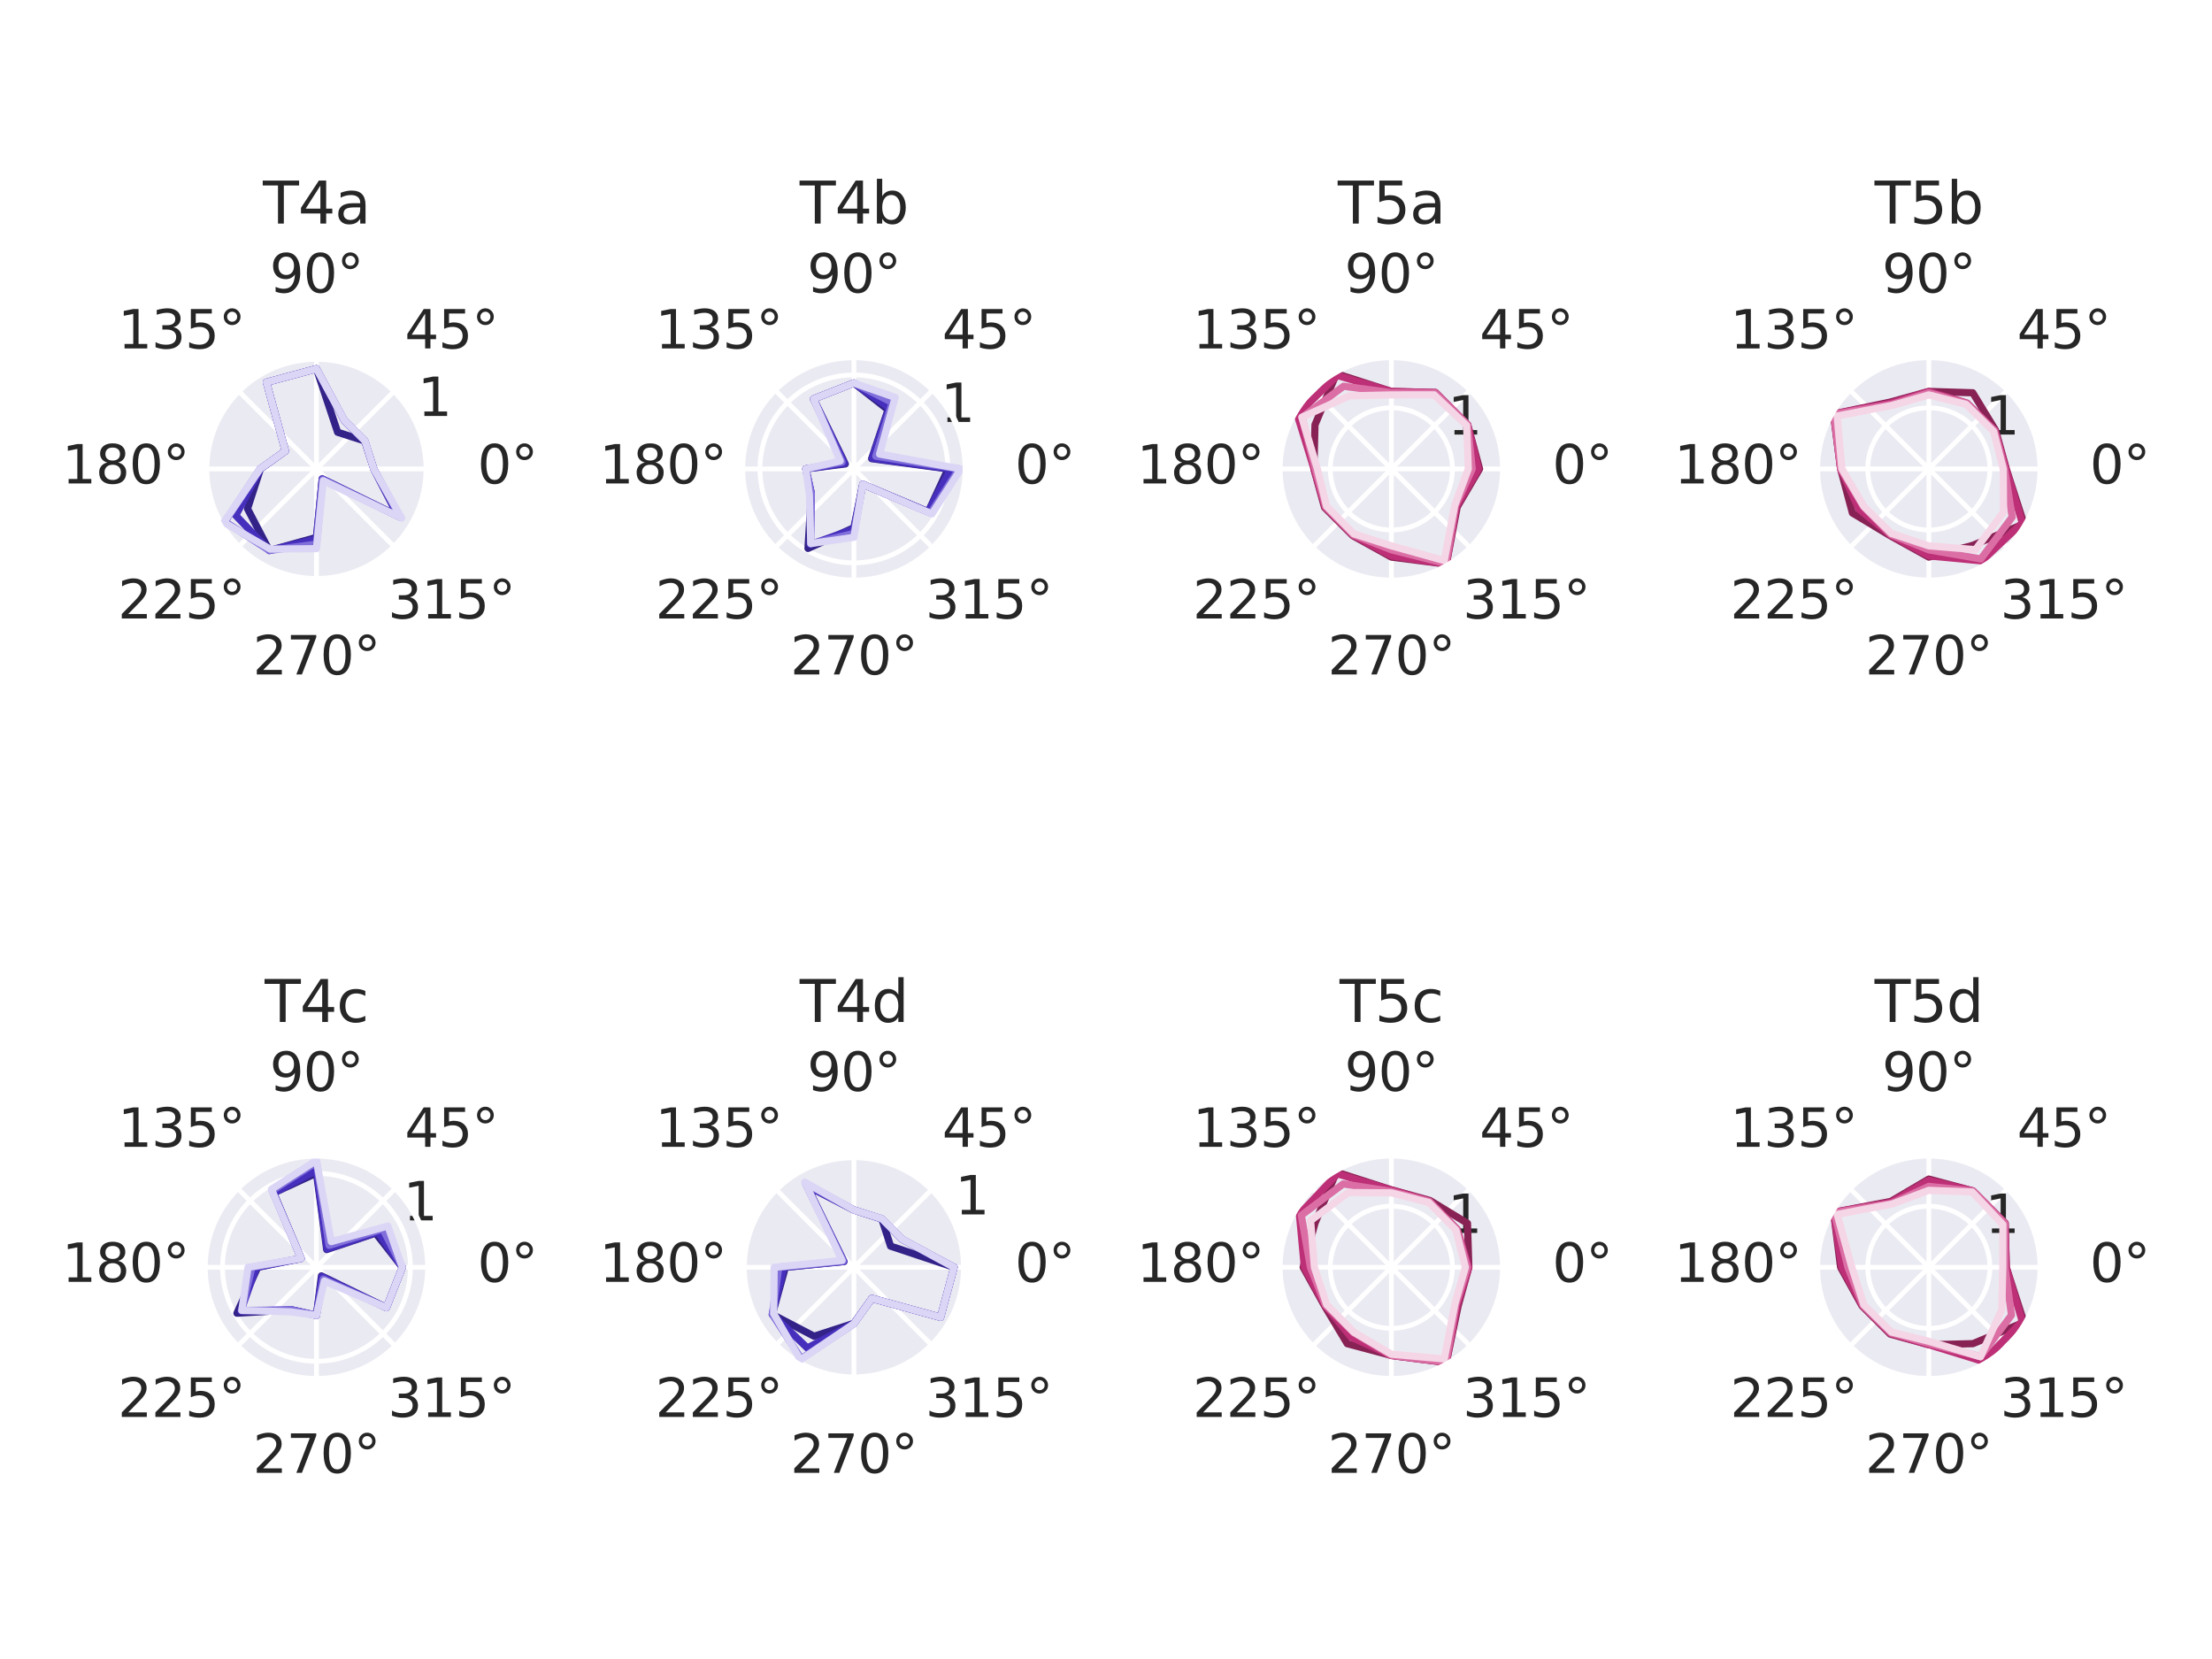 <?xml version="1.0" encoding="utf-8" standalone="no"?>
<!DOCTYPE svg PUBLIC "-//W3C//DTD SVG 1.1//EN"
  "http://www.w3.org/Graphics/SVG/1.1/DTD/svg11.dtd">
<svg xmlns:xlink="http://www.w3.org/1999/xlink" width="460.8pt" height="345.6pt" viewBox="0 0 460.8 345.6" xmlns="http://www.w3.org/2000/svg" version="1.1">
 <defs>
  <style type="text/css">*{stroke-linejoin: round; stroke-linecap: butt}</style>
 </defs>
 <g id="figure_1">
  <g id="patch_1">
   <path d="M 0 345.6 
L 460.8 345.6 
L 460.8 0 
L 0 0 
z
" style="fill: #ffffff"/>
  </g>
  <g id="axes_1">
   <g id="patch_2">
    <path d="M 89.205 97.68 
C 89.205 94.623 88.603 91.596 87.433 88.771 
C 86.263 85.947 84.548 83.38 82.386 81.219 
C 80.225 79.057 77.658 77.342 74.834 76.172 
C 72.009 75.002 68.982 74.4 65.925 74.4 
C 62.868 74.4 59.841 75.002 57.016 76.172 
C 54.192 77.342 51.625 79.057 49.464 81.219 
C 47.302 83.38 45.587 85.947 44.417 88.771 
C 43.247 91.596 42.645 94.623 42.645 97.68 
C 42.645 100.737 43.247 103.764 44.417 106.589 
C 45.587 109.413 47.302 111.98 49.464 114.141 
C 51.625 116.303 54.192 118.018 57.016 119.188 
C 59.841 120.358 62.868 120.96 65.925 120.96 
C 68.982 120.96 72.009 120.358 74.834 119.188 
C 77.658 118.018 80.225 116.303 82.386 114.141 
C 84.548 111.98 86.263 109.413 87.433 106.589 
C 88.603 103.764 89.205 100.737 89.205 97.68 
M 65.925 97.68 
C 65.925 97.68 65.925 97.68 65.925 97.68 
C 65.925 97.68 65.925 97.68 65.925 97.68 
C 65.925 97.68 65.925 97.68 65.925 97.68 
C 65.925 97.68 65.925 97.68 65.925 97.68 
C 65.925 97.68 65.925 97.68 65.925 97.68 
C 65.925 97.68 65.925 97.68 65.925 97.68 
C 65.925 97.68 65.925 97.68 65.925 97.68 
C 65.925 97.68 65.925 97.68 65.925 97.68 
C 65.925 97.68 65.925 97.68 65.925 97.68 
C 65.925 97.68 65.925 97.68 65.925 97.68 
C 65.925 97.68 65.925 97.68 65.925 97.68 
C 65.925 97.68 65.925 97.68 65.925 97.68 
C 65.925 97.68 65.925 97.68 65.925 97.68 
C 65.925 97.68 65.925 97.68 65.925 97.68 
C 65.925 97.68 65.925 97.68 65.925 97.68 
C 65.925 97.68 65.925 97.68 65.925 97.68 
z
" style="fill: #eaeaf2"/>
   </g>
   <g id="matplotlib.axis_1">
    <g id="xtick_1">
     <g id="line2d_1">
      <path d="M 65.925 97.68 
L 89.205 97.68 
" clip-path="url(#pf1b9cc1e19)" style="fill: none; stroke: #ffffff; stroke-linecap: round"/>
     </g>
     <g id="text_1">
      <!-- 0° -->
      <g style="fill: #262626" transform="translate(99.456 100.715) scale(0.11 -0.11)">
       <defs>
        <path id="DejaVuSans-30" d="M 2034 4250 
Q 1547 4250 1301 3770 
Q 1056 3291 1056 2328 
Q 1056 1369 1301 889 
Q 1547 409 2034 409 
Q 2525 409 2770 889 
Q 3016 1369 3016 2328 
Q 3016 3291 2770 3770 
Q 2525 4250 2034 4250 
z
M 2034 4750 
Q 2819 4750 3233 4129 
Q 3647 3509 3647 2328 
Q 3647 1150 3233 529 
Q 2819 -91 2034 -91 
Q 1250 -91 836 529 
Q 422 1150 422 2328 
Q 422 3509 836 4129 
Q 1250 4750 2034 4750 
z
" transform="scale(0.016)"/>
        <path id="DejaVuSans-b0" d="M 1600 4347 
Q 1350 4347 1178 4173 
Q 1006 4000 1006 3750 
Q 1006 3503 1178 3333 
Q 1350 3163 1600 3163 
Q 1850 3163 2022 3333 
Q 2194 3503 2194 3750 
Q 2194 3997 2020 4172 
Q 1847 4347 1600 4347 
z
M 1600 4750 
Q 1800 4750 1984 4673 
Q 2169 4597 2303 4453 
Q 2447 4313 2519 4134 
Q 2591 3956 2591 3750 
Q 2591 3338 2302 3052 
Q 2013 2766 1594 2766 
Q 1172 2766 890 3047 
Q 609 3328 609 3750 
Q 609 4169 896 4459 
Q 1184 4750 1600 4750 
z
" transform="scale(0.016)"/>
       </defs>
       <use xlink:href="#DejaVuSans-30"/>
       <use xlink:href="#DejaVuSans-b0" x="63.623"/>
      </g>
     </g>
    </g>
    <g id="xtick_2">
     <g id="line2d_2">
      <path d="M 65.925 97.68 
L 82.386 81.219 
" clip-path="url(#pf1b9cc1e19)" style="fill: none; stroke: #ffffff; stroke-linecap: round"/>
     </g>
     <g id="text_2">
      <!-- 45° -->
      <g style="fill: #262626" transform="translate(84.305 72.587) scale(0.11 -0.11)">
       <defs>
        <path id="DejaVuSans-34" d="M 2419 4116 
L 825 1625 
L 2419 1625 
L 2419 4116 
z
M 2253 4666 
L 3047 4666 
L 3047 1625 
L 3713 1625 
L 3713 1100 
L 3047 1100 
L 3047 0 
L 2419 0 
L 2419 1100 
L 313 1100 
L 313 1709 
L 2253 4666 
z
" transform="scale(0.016)"/>
        <path id="DejaVuSans-35" d="M 691 4666 
L 3169 4666 
L 3169 4134 
L 1269 4134 
L 1269 2991 
Q 1406 3038 1543 3061 
Q 1681 3084 1819 3084 
Q 2600 3084 3056 2656 
Q 3513 2228 3513 1497 
Q 3513 744 3044 326 
Q 2575 -91 1722 -91 
Q 1428 -91 1123 -41 
Q 819 9 494 109 
L 494 744 
Q 775 591 1075 516 
Q 1375 441 1709 441 
Q 2250 441 2565 725 
Q 2881 1009 2881 1497 
Q 2881 1984 2565 2268 
Q 2250 2553 1709 2553 
Q 1456 2553 1204 2497 
Q 953 2441 691 2322 
L 691 4666 
z
" transform="scale(0.016)"/>
       </defs>
       <use xlink:href="#DejaVuSans-34"/>
       <use xlink:href="#DejaVuSans-35" x="63.623"/>
       <use xlink:href="#DejaVuSans-b0" x="127.246"/>
      </g>
     </g>
    </g>
    <g id="xtick_3">
     <g id="line2d_3">
      <path d="M 65.925 97.68 
L 65.925 74.4 
" clip-path="url(#pf1b9cc1e19)" style="fill: none; stroke: #ffffff; stroke-linecap: round"/>
     </g>
     <g id="text_3">
      <!-- 90° -->
      <g style="fill: #262626" transform="translate(56.176 60.935) scale(0.11 -0.11)">
       <defs>
        <path id="DejaVuSans-39" d="M 703 97 
L 703 672 
Q 941 559 1184 500 
Q 1428 441 1663 441 
Q 2288 441 2617 861 
Q 2947 1281 2994 2138 
Q 2813 1869 2534 1725 
Q 2256 1581 1919 1581 
Q 1219 1581 811 2004 
Q 403 2428 403 3163 
Q 403 3881 828 4315 
Q 1253 4750 1959 4750 
Q 2769 4750 3195 4129 
Q 3622 3509 3622 2328 
Q 3622 1225 3098 567 
Q 2575 -91 1691 -91 
Q 1453 -91 1209 -44 
Q 966 3 703 97 
z
M 1959 2075 
Q 2384 2075 2632 2365 
Q 2881 2656 2881 3163 
Q 2881 3666 2632 3958 
Q 2384 4250 1959 4250 
Q 1534 4250 1286 3958 
Q 1038 3666 1038 3163 
Q 1038 2656 1286 2365 
Q 1534 2075 1959 2075 
z
" transform="scale(0.016)"/>
       </defs>
       <use xlink:href="#DejaVuSans-39"/>
       <use xlink:href="#DejaVuSans-30" x="63.623"/>
       <use xlink:href="#DejaVuSans-b0" x="127.246"/>
      </g>
     </g>
    </g>
    <g id="xtick_4">
     <g id="line2d_4">
      <path d="M 65.925 97.68 
L 49.464 81.219 
" clip-path="url(#pf1b9cc1e19)" style="fill: none; stroke: #ffffff; stroke-linecap: round"/>
     </g>
     <g id="text_4">
      <!-- 135° -->
      <g style="fill: #262626" transform="translate(24.548 72.587) scale(0.11 -0.11)">
       <defs>
        <path id="DejaVuSans-31" d="M 794 531 
L 1825 531 
L 1825 4091 
L 703 3866 
L 703 4441 
L 1819 4666 
L 2450 4666 
L 2450 531 
L 3481 531 
L 3481 0 
L 794 0 
L 794 531 
z
" transform="scale(0.016)"/>
        <path id="DejaVuSans-33" d="M 2597 2516 
Q 3050 2419 3304 2112 
Q 3559 1806 3559 1356 
Q 3559 666 3084 287 
Q 2609 -91 1734 -91 
Q 1441 -91 1130 -33 
Q 819 25 488 141 
L 488 750 
Q 750 597 1062 519 
Q 1375 441 1716 441 
Q 2309 441 2620 675 
Q 2931 909 2931 1356 
Q 2931 1769 2642 2001 
Q 2353 2234 1838 2234 
L 1294 2234 
L 1294 2753 
L 1863 2753 
Q 2328 2753 2575 2939 
Q 2822 3125 2822 3475 
Q 2822 3834 2567 4026 
Q 2313 4219 1838 4219 
Q 1578 4219 1281 4162 
Q 984 4106 628 3988 
L 628 4550 
Q 988 4650 1302 4700 
Q 1616 4750 1894 4750 
Q 2613 4750 3031 4423 
Q 3450 4097 3450 3541 
Q 3450 3153 3228 2886 
Q 3006 2619 2597 2516 
z
" transform="scale(0.016)"/>
       </defs>
       <use xlink:href="#DejaVuSans-31"/>
       <use xlink:href="#DejaVuSans-33" x="63.623"/>
       <use xlink:href="#DejaVuSans-35" x="127.246"/>
       <use xlink:href="#DejaVuSans-b0" x="190.869"/>
      </g>
     </g>
    </g>
    <g id="xtick_5">
     <g id="line2d_5">
      <path d="M 65.925 97.68 
L 42.645 97.68 
" clip-path="url(#pf1b9cc1e19)" style="fill: none; stroke: #ffffff; stroke-linecap: round"/>
     </g>
     <g id="text_5">
      <!-- 180° -->
      <g style="fill: #262626" transform="translate(12.897 100.715) scale(0.11 -0.11)">
       <defs>
        <path id="DejaVuSans-38" d="M 2034 2216 
Q 1584 2216 1326 1975 
Q 1069 1734 1069 1313 
Q 1069 891 1326 650 
Q 1584 409 2034 409 
Q 2484 409 2743 651 
Q 3003 894 3003 1313 
Q 3003 1734 2745 1975 
Q 2488 2216 2034 2216 
z
M 1403 2484 
Q 997 2584 770 2862 
Q 544 3141 544 3541 
Q 544 4100 942 4425 
Q 1341 4750 2034 4750 
Q 2731 4750 3128 4425 
Q 3525 4100 3525 3541 
Q 3525 3141 3298 2862 
Q 3072 2584 2669 2484 
Q 3125 2378 3379 2068 
Q 3634 1759 3634 1313 
Q 3634 634 3220 271 
Q 2806 -91 2034 -91 
Q 1263 -91 848 271 
Q 434 634 434 1313 
Q 434 1759 690 2068 
Q 947 2378 1403 2484 
z
M 1172 3481 
Q 1172 3119 1398 2916 
Q 1625 2713 2034 2713 
Q 2441 2713 2670 2916 
Q 2900 3119 2900 3481 
Q 2900 3844 2670 4047 
Q 2441 4250 2034 4250 
Q 1625 4250 1398 4047 
Q 1172 3844 1172 3481 
z
" transform="scale(0.016)"/>
       </defs>
       <use xlink:href="#DejaVuSans-31"/>
       <use xlink:href="#DejaVuSans-38" x="63.623"/>
       <use xlink:href="#DejaVuSans-30" x="127.246"/>
       <use xlink:href="#DejaVuSans-b0" x="190.869"/>
      </g>
     </g>
    </g>
    <g id="xtick_6">
     <g id="line2d_6">
      <path d="M 65.925 97.68 
L 49.464 114.141 
" clip-path="url(#pf1b9cc1e19)" style="fill: none; stroke: #ffffff; stroke-linecap: round"/>
     </g>
     <g id="text_6">
      <!-- 225° -->
      <g style="fill: #262626" transform="translate(24.548 128.844) scale(0.11 -0.11)">
       <defs>
        <path id="DejaVuSans-32" d="M 1228 531 
L 3431 531 
L 3431 0 
L 469 0 
L 469 531 
Q 828 903 1448 1529 
Q 2069 2156 2228 2338 
Q 2531 2678 2651 2914 
Q 2772 3150 2772 3378 
Q 2772 3750 2511 3984 
Q 2250 4219 1831 4219 
Q 1534 4219 1204 4116 
Q 875 4013 500 3803 
L 500 4441 
Q 881 4594 1212 4672 
Q 1544 4750 1819 4750 
Q 2544 4750 2975 4387 
Q 3406 4025 3406 3419 
Q 3406 3131 3298 2873 
Q 3191 2616 2906 2266 
Q 2828 2175 2409 1742 
Q 1991 1309 1228 531 
z
" transform="scale(0.016)"/>
       </defs>
       <use xlink:href="#DejaVuSans-32"/>
       <use xlink:href="#DejaVuSans-32" x="63.623"/>
       <use xlink:href="#DejaVuSans-35" x="127.246"/>
       <use xlink:href="#DejaVuSans-b0" x="190.869"/>
      </g>
     </g>
    </g>
    <g id="xtick_7">
     <g id="line2d_7">
      <path d="M 65.925 97.68 
L 65.925 120.96 
" clip-path="url(#pf1b9cc1e19)" style="fill: none; stroke: #ffffff; stroke-linecap: round"/>
     </g>
     <g id="text_7">
      <!-- 270° -->
      <g style="fill: #262626" transform="translate(52.677 140.495) scale(0.11 -0.11)">
       <defs>
        <path id="DejaVuSans-37" d="M 525 4666 
L 3525 4666 
L 3525 4397 
L 1831 0 
L 1172 0 
L 2766 4134 
L 525 4134 
L 525 4666 
z
" transform="scale(0.016)"/>
       </defs>
       <use xlink:href="#DejaVuSans-32"/>
       <use xlink:href="#DejaVuSans-37" x="63.623"/>
       <use xlink:href="#DejaVuSans-30" x="127.246"/>
       <use xlink:href="#DejaVuSans-b0" x="190.869"/>
      </g>
     </g>
    </g>
    <g id="xtick_8">
     <g id="line2d_8">
      <path d="M 65.925 97.68 
L 82.386 114.141 
" clip-path="url(#pf1b9cc1e19)" style="fill: none; stroke: #ffffff; stroke-linecap: round"/>
     </g>
     <g id="text_8">
      <!-- 315° -->
      <g style="fill: #262626" transform="translate(80.806 128.844) scale(0.11 -0.11)">
       <use xlink:href="#DejaVuSans-33"/>
       <use xlink:href="#DejaVuSans-31" x="63.623"/>
       <use xlink:href="#DejaVuSans-35" x="127.246"/>
       <use xlink:href="#DejaVuSans-b0" x="190.869"/>
      </g>
     </g>
    </g>
   </g>
   <g id="matplotlib.axis_2">
    <g id="ytick_1">
     <g id="line2d_9">
      <path d="M 88.745 97.68 
C 88.745 94.683 88.155 91.716 87.008 88.947 
C 85.861 86.178 84.18 83.663 82.061 81.544 
C 79.942 79.425 77.427 77.744 74.658 76.597 
C 71.889 75.45 68.922 74.86 65.925 74.86 
C 62.928 74.86 59.961 75.45 57.192 76.597 
C 54.423 77.744 51.908 79.425 49.789 81.544 
C 47.67 83.663 45.989 86.178 44.842 88.947 
C 43.695 91.716 43.105 94.683 43.105 97.68 
C 43.105 100.677 43.695 103.644 44.842 106.413 
C 45.989 109.182 47.67 111.697 49.789 113.816 
C 51.908 115.935 54.423 117.616 57.192 118.763 
C 59.961 119.91 62.928 120.5 65.925 120.5 
C 68.922 120.5 71.889 119.91 74.658 118.763 
C 77.427 117.616 79.942 115.935 82.061 113.816 
C 84.18 111.697 85.861 109.182 87.008 106.413 
C 88.155 103.644 88.745 100.677 88.745 97.68 
" clip-path="url(#pf1b9cc1e19)" style="fill: none; stroke: #ffffff; stroke-linecap: round"/>
     </g>
     <g id="text_9">
      <!-- 1 -->
      <g style="fill: #262626" transform="translate(87.008 86.659) scale(0.11 -0.11)">
       <use xlink:href="#DejaVuSans-31"/>
      </g>
     </g>
    </g>
   </g>
   <g id="line2d_10">
    <path d="M 77.869 97.68 
L 75.994 91.867 
L 70.333 90.046 
L 65.925 76.819 
L 55.506 79.634 
L 59.442 93.937 
L 54.254 97.68 
L 51.562 105.972 
L 56.109 114.681 
L 65.925 111.955 
L 67.13 99.768 
L 82.926 107.496 
L 77.869 97.68 
" clip-path="url(#pf1b9cc1e19)" style="fill: none; stroke: #332288; stroke-width: 1.5; stroke-linecap: round"/>
   </g>
   <g id="line2d_11">
    <path d="M 77.869 97.68 
L 75.994 91.867 
L 71.734 87.618 
L 65.925 76.819 
L 55.506 79.634 
L 59.442 93.937 
L 54.231 97.68 
L 49.118 107.383 
L 56.109 114.681 
L 65.925 112.302 
L 67.13 99.768 
L 82.926 107.496 
L 77.869 97.68 
" clip-path="url(#pf1b9cc1e19)" style="fill: none; stroke: #472fbd; stroke-width: 1.5; stroke-linecap: round"/>
   </g>
   <g id="line2d_12">
    <path d="M 77.869 97.68 
L 76.021 91.851 
L 71.747 87.595 
L 65.925 76.819 
L 55.506 79.634 
L 59.442 93.937 
L 54.163 97.68 
L 46.87 108.682 
L 56.116 114.67 
L 65.925 113.342 
L 67.217 99.917 
L 83.404 107.772 
L 77.869 97.68 
" clip-path="url(#pf1b9cc1e19)" style="fill: none; stroke: #816fdb; stroke-width: 1.5; stroke-linecap: round"/>
   </g>
   <g id="line2d_13">
    <path d="M 77.869 97.68 
L 76.033 91.844 
L 71.754 87.584 
L 65.925 76.819 
L 55.506 79.634 
L 59.442 93.937 
L 54.169 97.68 
L 46.625 108.823 
L 56.275 114.395 
L 65.925 114.296 
L 67.347 100.143 
L 83.67 107.925 
L 77.869 97.68 
" clip-path="url(#pf1b9cc1e19)" style="fill: none; stroke: #dbd6f5; stroke-width: 1.5; stroke-linecap: round"/>
   </g>
   <g id="patch_3">
    <path d="M 89.205 97.68 
C 89.205 94.623 88.603 91.596 87.433 88.771 
C 86.263 85.947 84.548 83.38 82.386 81.219 
C 80.225 79.057 77.658 77.342 74.834 76.172 
C 72.009 75.002 68.982 74.4 65.925 74.4 
C 62.868 74.4 59.841 75.002 57.016 76.172 
C 54.192 77.342 51.625 79.057 49.464 81.219 
C 47.302 83.38 45.587 85.947 44.417 88.771 
C 43.247 91.596 42.645 94.623 42.645 97.68 
C 42.645 100.737 43.247 103.764 44.417 106.589 
C 45.587 109.413 47.302 111.98 49.464 114.141 
C 51.625 116.303 54.192 118.018 57.016 119.188 
C 59.841 120.358 62.868 120.96 65.925 120.96 
C 68.982 120.96 72.009 120.358 74.834 119.188 
C 77.658 118.018 80.225 116.303 82.386 114.141 
C 84.548 111.98 86.263 109.413 87.433 106.589 
C 88.603 103.764 89.205 100.737 89.205 97.68 
" style="fill: none; stroke: #ffffff; stroke-width: 1.25; stroke-linejoin: miter; stroke-linecap: square"/>
   </g>
   <g id="text_10">
    <!-- T4a -->
    <g style="fill: #262626" transform="translate(54.766 46.577) scale(0.12 -0.12)">
     <defs>
      <path id="DejaVuSans-54" d="M -19 4666 
L 3928 4666 
L 3928 4134 
L 2272 4134 
L 2272 0 
L 1638 0 
L 1638 4134 
L -19 4134 
L -19 4666 
z
" transform="scale(0.016)"/>
      <path id="DejaVuSans-61" d="M 2194 1759 
Q 1497 1759 1228 1600 
Q 959 1441 959 1056 
Q 959 750 1161 570 
Q 1363 391 1709 391 
Q 2188 391 2477 730 
Q 2766 1069 2766 1631 
L 2766 1759 
L 2194 1759 
z
M 3341 1997 
L 3341 0 
L 2766 0 
L 2766 531 
Q 2569 213 2275 61 
Q 1981 -91 1556 -91 
Q 1019 -91 701 211 
Q 384 513 384 1019 
Q 384 1609 779 1909 
Q 1175 2209 1959 2209 
L 2766 2209 
L 2766 2266 
Q 2766 2663 2505 2880 
Q 2244 3097 1772 3097 
Q 1472 3097 1187 3025 
Q 903 2953 641 2809 
L 641 3341 
Q 956 3463 1253 3523 
Q 1550 3584 1831 3584 
Q 2591 3584 2966 3190 
Q 3341 2797 3341 1997 
z
" transform="scale(0.016)"/>
     </defs>
     <use xlink:href="#DejaVuSans-54"/>
     <use xlink:href="#DejaVuSans-34" x="61.084"/>
     <use xlink:href="#DejaVuSans-61" x="124.707"/>
    </g>
   </g>
  </g>
  <g id="axes_2">
   <g id="patch_4">
    <path d="M 201.165 97.68 
C 201.165 94.623 200.563 91.596 199.393 88.771 
C 198.223 85.947 196.508 83.38 194.346 81.219 
C 192.185 79.057 189.618 77.342 186.794 76.172 
C 183.969 75.002 180.942 74.4 177.885 74.4 
C 174.828 74.4 171.801 75.002 168.976 76.172 
C 166.152 77.342 163.585 79.057 161.424 81.219 
C 159.262 83.38 157.547 85.947 156.377 88.771 
C 155.207 91.596 154.605 94.623 154.605 97.68 
C 154.605 100.737 155.207 103.764 156.377 106.589 
C 157.547 109.413 159.262 111.98 161.424 114.141 
C 163.585 116.303 166.152 118.018 168.976 119.188 
C 171.801 120.358 174.828 120.96 177.885 120.96 
C 180.942 120.96 183.969 120.358 186.794 119.188 
C 189.618 118.018 192.185 116.303 194.346 114.141 
C 196.508 111.98 198.223 109.413 199.393 106.589 
C 200.563 103.764 201.165 100.737 201.165 97.68 
M 177.885 97.68 
C 177.885 97.68 177.885 97.68 177.885 97.68 
C 177.885 97.68 177.885 97.68 177.885 97.68 
C 177.885 97.68 177.885 97.68 177.885 97.68 
C 177.885 97.68 177.885 97.68 177.885 97.68 
C 177.885 97.68 177.885 97.68 177.885 97.68 
C 177.885 97.68 177.885 97.68 177.885 97.68 
C 177.885 97.68 177.885 97.68 177.885 97.68 
C 177.885 97.68 177.885 97.68 177.885 97.68 
C 177.885 97.68 177.885 97.68 177.885 97.68 
C 177.885 97.68 177.885 97.68 177.885 97.68 
C 177.885 97.68 177.885 97.68 177.885 97.68 
C 177.885 97.68 177.885 97.68 177.885 97.68 
C 177.885 97.68 177.885 97.68 177.885 97.68 
C 177.885 97.68 177.885 97.68 177.885 97.68 
C 177.885 97.68 177.885 97.68 177.885 97.68 
C 177.885 97.68 177.885 97.68 177.885 97.68 
z
" style="fill: #eaeaf2"/>
   </g>
   <g id="matplotlib.axis_3">
    <g id="xtick_9">
     <g id="line2d_14">
      <path d="M 177.885 97.68 
L 201.165 97.68 
" clip-path="url(#p57f8658a3e)" style="fill: none; stroke: #ffffff; stroke-linecap: round"/>
     </g>
     <g id="text_11">
      <!-- 0° -->
      <g style="fill: #262626" transform="translate(211.416 100.715) scale(0.11 -0.11)">
       <use xlink:href="#DejaVuSans-30"/>
       <use xlink:href="#DejaVuSans-b0" x="63.623"/>
      </g>
     </g>
    </g>
    <g id="xtick_10">
     <g id="line2d_15">
      <path d="M 177.885 97.68 
L 194.346 81.219 
" clip-path="url(#p57f8658a3e)" style="fill: none; stroke: #ffffff; stroke-linecap: round"/>
     </g>
     <g id="text_12">
      <!-- 45° -->
      <g style="fill: #262626" transform="translate(196.265 72.587) scale(0.11 -0.11)">
       <use xlink:href="#DejaVuSans-34"/>
       <use xlink:href="#DejaVuSans-35" x="63.623"/>
       <use xlink:href="#DejaVuSans-b0" x="127.246"/>
      </g>
     </g>
    </g>
    <g id="xtick_11">
     <g id="line2d_16">
      <path d="M 177.885 97.68 
L 177.885 74.4 
" clip-path="url(#p57f8658a3e)" style="fill: none; stroke: #ffffff; stroke-linecap: round"/>
     </g>
     <g id="text_13">
      <!-- 90° -->
      <g style="fill: #262626" transform="translate(168.136 60.935) scale(0.11 -0.11)">
       <use xlink:href="#DejaVuSans-39"/>
       <use xlink:href="#DejaVuSans-30" x="63.623"/>
       <use xlink:href="#DejaVuSans-b0" x="127.246"/>
      </g>
     </g>
    </g>
    <g id="xtick_12">
     <g id="line2d_17">
      <path d="M 177.885 97.68 
L 161.424 81.219 
" clip-path="url(#p57f8658a3e)" style="fill: none; stroke: #ffffff; stroke-linecap: round"/>
     </g>
     <g id="text_14">
      <!-- 135° -->
      <g style="fill: #262626" transform="translate(136.508 72.587) scale(0.11 -0.11)">
       <use xlink:href="#DejaVuSans-31"/>
       <use xlink:href="#DejaVuSans-33" x="63.623"/>
       <use xlink:href="#DejaVuSans-35" x="127.246"/>
       <use xlink:href="#DejaVuSans-b0" x="190.869"/>
      </g>
     </g>
    </g>
    <g id="xtick_13">
     <g id="line2d_18">
      <path d="M 177.885 97.68 
L 154.605 97.68 
" clip-path="url(#p57f8658a3e)" style="fill: none; stroke: #ffffff; stroke-linecap: round"/>
     </g>
     <g id="text_15">
      <!-- 180° -->
      <g style="fill: #262626" transform="translate(124.857 100.715) scale(0.11 -0.11)">
       <use xlink:href="#DejaVuSans-31"/>
       <use xlink:href="#DejaVuSans-38" x="63.623"/>
       <use xlink:href="#DejaVuSans-30" x="127.246"/>
       <use xlink:href="#DejaVuSans-b0" x="190.869"/>
      </g>
     </g>
    </g>
    <g id="xtick_14">
     <g id="line2d_19">
      <path d="M 177.885 97.68 
L 161.424 114.141 
" clip-path="url(#p57f8658a3e)" style="fill: none; stroke: #ffffff; stroke-linecap: round"/>
     </g>
     <g id="text_16">
      <!-- 225° -->
      <g style="fill: #262626" transform="translate(136.508 128.844) scale(0.11 -0.11)">
       <use xlink:href="#DejaVuSans-32"/>
       <use xlink:href="#DejaVuSans-32" x="63.623"/>
       <use xlink:href="#DejaVuSans-35" x="127.246"/>
       <use xlink:href="#DejaVuSans-b0" x="190.869"/>
      </g>
     </g>
    </g>
    <g id="xtick_15">
     <g id="line2d_20">
      <path d="M 177.885 97.68 
L 177.885 120.96 
" clip-path="url(#p57f8658a3e)" style="fill: none; stroke: #ffffff; stroke-linecap: round"/>
     </g>
     <g id="text_17">
      <!-- 270° -->
      <g style="fill: #262626" transform="translate(164.637 140.495) scale(0.11 -0.11)">
       <use xlink:href="#DejaVuSans-32"/>
       <use xlink:href="#DejaVuSans-37" x="63.623"/>
       <use xlink:href="#DejaVuSans-30" x="127.246"/>
       <use xlink:href="#DejaVuSans-b0" x="190.869"/>
      </g>
     </g>
    </g>
    <g id="xtick_16">
     <g id="line2d_21">
      <path d="M 177.885 97.68 
L 194.346 114.141 
" clip-path="url(#p57f8658a3e)" style="fill: none; stroke: #ffffff; stroke-linecap: round"/>
     </g>
     <g id="text_18">
      <!-- 315° -->
      <g style="fill: #262626" transform="translate(192.766 128.844) scale(0.11 -0.11)">
       <use xlink:href="#DejaVuSans-33"/>
       <use xlink:href="#DejaVuSans-31" x="63.623"/>
       <use xlink:href="#DejaVuSans-35" x="127.246"/>
       <use xlink:href="#DejaVuSans-b0" x="190.869"/>
      </g>
     </g>
    </g>
   </g>
   <g id="matplotlib.axis_4">
    <g id="ytick_2">
     <g id="line2d_22">
      <path d="M 197.457 97.68 
C 197.457 95.11 196.951 92.565 195.968 90.19 
C 194.984 87.815 193.542 85.658 191.725 83.84 
C 189.907 82.023 187.75 80.581 185.375 79.597 
C 183 78.614 180.455 78.108 177.885 78.108 
C 175.315 78.108 172.77 78.614 170.395 79.597 
C 168.02 80.581 165.863 82.023 164.045 83.84 
C 162.228 85.658 160.786 87.815 159.802 90.19 
C 158.819 92.565 158.313 95.11 158.313 97.68 
C 158.313 100.25 158.819 102.795 159.802 105.17 
C 160.786 107.545 162.228 109.702 164.045 111.52 
C 165.863 113.337 168.02 114.779 170.395 115.763 
C 172.77 116.746 175.315 117.252 177.885 117.252 
C 180.455 117.252 183 116.746 185.375 115.763 
C 187.75 114.779 189.907 113.337 191.725 111.52 
C 193.542 109.702 194.984 107.545 195.968 105.17 
C 196.951 102.795 197.457 100.25 197.457 97.68 
" clip-path="url(#p57f8658a3e)" style="fill: none; stroke: #ffffff; stroke-linecap: round"/>
     </g>
     <g id="text_19">
      <!-- 1 -->
      <g style="fill: #262626" transform="translate(195.968 87.902) scale(0.11 -0.11)">
       <use xlink:href="#DejaVuSans-31"/>
      </g>
     </g>
    </g>
   </g>
   <g id="line2d_23">
    <path d="M 197.507 97.68 
L 181.58 95.547 
L 184.997 85.362 
L 177.885 79.788 
L 169.473 83.11 
L 176.094 96.646 
L 167.863 97.68 
L 169.014 102.802 
L 168.321 114.246 
L 177.885 109.923 
L 179.732 100.879 
L 193.362 106.616 
L 197.507 97.68 
" clip-path="url(#p57f8658a3e)" style="fill: none; stroke: #332288; stroke-width: 1.5; stroke-linecap: round"/>
   </g>
   <g id="line2d_24">
    <path d="M 198.09 97.68 
L 181.716 95.468 
L 185.254 84.916 
L 177.885 79.788 
L 169.473 83.11 
L 175.915 96.543 
L 167.863 97.68 
L 169.014 102.802 
L 168.784 113.443 
L 177.885 110.221 
L 179.732 100.879 
L 193.362 106.616 
L 198.09 97.68 
" clip-path="url(#p57f8658a3e)" style="fill: none; stroke: #472fbd; stroke-width: 1.5; stroke-linecap: round"/>
   </g>
   <g id="line2d_25">
    <path d="M 199.784 97.68 
L 182.448 95.046 
L 185.87 83.85 
L 177.885 79.788 
L 169.473 83.11 
L 175.422 96.258 
L 167.863 97.68 
L 169.014 102.802 
L 168.881 113.275 
L 177.885 111.113 
L 179.732 100.879 
L 193.848 106.896 
L 199.784 97.68 
" clip-path="url(#p57f8658a3e)" style="fill: none; stroke: #816fdb; stroke-width: 1.5; stroke-linecap: round"/>
   </g>
   <g id="line2d_26">
    <path d="M 200.155 97.68 
L 183.236 94.591 
L 186.479 82.795 
L 177.885 79.788 
L 169.473 83.11 
L 175.026 96.029 
L 167.863 97.68 
L 168.606 103.037 
L 168.906 113.231 
L 177.885 111.931 
L 179.732 100.879 
L 194.135 107.062 
L 200.155 97.68 
" clip-path="url(#p57f8658a3e)" style="fill: none; stroke: #dbd6f5; stroke-width: 1.5; stroke-linecap: round"/>
   </g>
   <g id="patch_5">
    <path d="M 201.165 97.68 
C 201.165 94.623 200.563 91.596 199.393 88.771 
C 198.223 85.947 196.508 83.38 194.346 81.219 
C 192.185 79.057 189.618 77.342 186.794 76.172 
C 183.969 75.002 180.942 74.4 177.885 74.4 
C 174.828 74.4 171.801 75.002 168.976 76.172 
C 166.152 77.342 163.585 79.057 161.424 81.219 
C 159.262 83.38 157.547 85.947 156.377 88.771 
C 155.207 91.596 154.605 94.623 154.605 97.68 
C 154.605 100.737 155.207 103.764 156.377 106.589 
C 157.547 109.413 159.262 111.98 161.424 114.141 
C 163.585 116.303 166.152 118.018 168.976 119.188 
C 171.801 120.358 174.828 120.96 177.885 120.96 
C 180.942 120.96 183.969 120.358 186.794 119.188 
C 189.618 118.018 192.185 116.303 194.346 114.141 
C 196.508 111.98 198.223 109.413 199.393 106.589 
C 200.563 103.764 201.165 100.737 201.165 97.68 
" style="fill: none; stroke: #ffffff; stroke-width: 1.25; stroke-linejoin: miter; stroke-linecap: square"/>
   </g>
   <g id="text_20">
    <!-- T4b -->
    <g style="fill: #262626" transform="translate(166.594 46.577) scale(0.12 -0.12)">
     <defs>
      <path id="DejaVuSans-62" d="M 3116 1747 
Q 3116 2381 2855 2742 
Q 2594 3103 2138 3103 
Q 1681 3103 1420 2742 
Q 1159 2381 1159 1747 
Q 1159 1113 1420 752 
Q 1681 391 2138 391 
Q 2594 391 2855 752 
Q 3116 1113 3116 1747 
z
M 1159 2969 
Q 1341 3281 1617 3432 
Q 1894 3584 2278 3584 
Q 2916 3584 3314 3078 
Q 3713 2572 3713 1747 
Q 3713 922 3314 415 
Q 2916 -91 2278 -91 
Q 1894 -91 1617 61 
Q 1341 213 1159 525 
L 1159 0 
L 581 0 
L 581 4863 
L 1159 4863 
L 1159 2969 
z
" transform="scale(0.016)"/>
     </defs>
     <use xlink:href="#DejaVuSans-54"/>
     <use xlink:href="#DejaVuSans-34" x="61.084"/>
     <use xlink:href="#DejaVuSans-62" x="124.707"/>
    </g>
   </g>
  </g>
  <g id="axes_3">
   <g id="patch_6">
    <path d="M 313.125 97.68 
C 313.125 94.623 312.523 91.596 311.353 88.771 
C 310.183 85.947 308.468 83.38 306.306 81.219 
C 304.145 79.057 301.578 77.342 298.754 76.172 
C 295.929 75.002 292.902 74.4 289.845 74.4 
C 286.788 74.4 283.761 75.002 280.936 76.172 
C 278.112 77.342 275.545 79.057 273.384 81.219 
C 271.222 83.38 269.507 85.947 268.337 88.771 
C 267.167 91.596 266.565 94.623 266.565 97.68 
C 266.565 100.737 267.167 103.764 268.337 106.589 
C 269.507 109.413 271.222 111.98 273.384 114.141 
C 275.545 116.303 278.112 118.018 280.936 119.188 
C 283.761 120.358 286.788 120.96 289.845 120.96 
C 292.902 120.96 295.929 120.358 298.754 119.188 
C 301.578 118.018 304.145 116.303 306.306 114.141 
C 308.468 111.98 310.183 109.413 311.353 106.589 
C 312.523 103.764 313.125 100.737 313.125 97.68 
M 289.845 97.68 
C 289.845 97.68 289.845 97.68 289.845 97.68 
C 289.845 97.68 289.845 97.68 289.845 97.68 
C 289.845 97.68 289.845 97.68 289.845 97.68 
C 289.845 97.68 289.845 97.68 289.845 97.68 
C 289.845 97.68 289.845 97.68 289.845 97.68 
C 289.845 97.68 289.845 97.68 289.845 97.68 
C 289.845 97.68 289.845 97.68 289.845 97.68 
C 289.845 97.68 289.845 97.68 289.845 97.68 
C 289.845 97.68 289.845 97.68 289.845 97.68 
C 289.845 97.68 289.845 97.68 289.845 97.68 
C 289.845 97.68 289.845 97.68 289.845 97.68 
C 289.845 97.68 289.845 97.68 289.845 97.68 
C 289.845 97.68 289.845 97.68 289.845 97.68 
C 289.845 97.68 289.845 97.68 289.845 97.68 
C 289.845 97.68 289.845 97.68 289.845 97.68 
C 289.845 97.68 289.845 97.68 289.845 97.68 
z
" style="fill: #eaeaf2"/>
   </g>
   <g id="matplotlib.axis_5">
    <g id="xtick_17">
     <g id="line2d_27">
      <path d="M 289.845 97.68 
L 313.125 97.68 
" clip-path="url(#p50c64a4077)" style="fill: none; stroke: #ffffff; stroke-linecap: round"/>
     </g>
     <g id="text_21">
      <!-- 0° -->
      <g style="fill: #262626" transform="translate(323.376 100.715) scale(0.11 -0.11)">
       <use xlink:href="#DejaVuSans-30"/>
       <use xlink:href="#DejaVuSans-b0" x="63.623"/>
      </g>
     </g>
    </g>
    <g id="xtick_18">
     <g id="line2d_28">
      <path d="M 289.845 97.68 
L 306.306 81.219 
" clip-path="url(#p50c64a4077)" style="fill: none; stroke: #ffffff; stroke-linecap: round"/>
     </g>
     <g id="text_22">
      <!-- 45° -->
      <g style="fill: #262626" transform="translate(308.225 72.587) scale(0.11 -0.11)">
       <use xlink:href="#DejaVuSans-34"/>
       <use xlink:href="#DejaVuSans-35" x="63.623"/>
       <use xlink:href="#DejaVuSans-b0" x="127.246"/>
      </g>
     </g>
    </g>
    <g id="xtick_19">
     <g id="line2d_29">
      <path d="M 289.845 97.68 
L 289.845 74.4 
" clip-path="url(#p50c64a4077)" style="fill: none; stroke: #ffffff; stroke-linecap: round"/>
     </g>
     <g id="text_23">
      <!-- 90° -->
      <g style="fill: #262626" transform="translate(280.096 60.935) scale(0.11 -0.11)">
       <use xlink:href="#DejaVuSans-39"/>
       <use xlink:href="#DejaVuSans-30" x="63.623"/>
       <use xlink:href="#DejaVuSans-b0" x="127.246"/>
      </g>
     </g>
    </g>
    <g id="xtick_20">
     <g id="line2d_30">
      <path d="M 289.845 97.68 
L 273.384 81.219 
" clip-path="url(#p50c64a4077)" style="fill: none; stroke: #ffffff; stroke-linecap: round"/>
     </g>
     <g id="text_24">
      <!-- 135° -->
      <g style="fill: #262626" transform="translate(248.468 72.587) scale(0.11 -0.11)">
       <use xlink:href="#DejaVuSans-31"/>
       <use xlink:href="#DejaVuSans-33" x="63.623"/>
       <use xlink:href="#DejaVuSans-35" x="127.246"/>
       <use xlink:href="#DejaVuSans-b0" x="190.869"/>
      </g>
     </g>
    </g>
    <g id="xtick_21">
     <g id="line2d_31">
      <path d="M 289.845 97.68 
L 266.565 97.68 
" clip-path="url(#p50c64a4077)" style="fill: none; stroke: #ffffff; stroke-linecap: round"/>
     </g>
     <g id="text_25">
      <!-- 180° -->
      <g style="fill: #262626" transform="translate(236.817 100.715) scale(0.11 -0.11)">
       <use xlink:href="#DejaVuSans-31"/>
       <use xlink:href="#DejaVuSans-38" x="63.623"/>
       <use xlink:href="#DejaVuSans-30" x="127.246"/>
       <use xlink:href="#DejaVuSans-b0" x="190.869"/>
      </g>
     </g>
    </g>
    <g id="xtick_22">
     <g id="line2d_32">
      <path d="M 289.845 97.68 
L 273.384 114.141 
" clip-path="url(#p50c64a4077)" style="fill: none; stroke: #ffffff; stroke-linecap: round"/>
     </g>
     <g id="text_26">
      <!-- 225° -->
      <g style="fill: #262626" transform="translate(248.468 128.844) scale(0.11 -0.11)">
       <use xlink:href="#DejaVuSans-32"/>
       <use xlink:href="#DejaVuSans-32" x="63.623"/>
       <use xlink:href="#DejaVuSans-35" x="127.246"/>
       <use xlink:href="#DejaVuSans-b0" x="190.869"/>
      </g>
     </g>
    </g>
    <g id="xtick_23">
     <g id="line2d_33">
      <path d="M 289.845 97.68 
L 289.845 120.96 
" clip-path="url(#p50c64a4077)" style="fill: none; stroke: #ffffff; stroke-linecap: round"/>
     </g>
     <g id="text_27">
      <!-- 270° -->
      <g style="fill: #262626" transform="translate(276.597 140.495) scale(0.11 -0.11)">
       <use xlink:href="#DejaVuSans-32"/>
       <use xlink:href="#DejaVuSans-37" x="63.623"/>
       <use xlink:href="#DejaVuSans-30" x="127.246"/>
       <use xlink:href="#DejaVuSans-b0" x="190.869"/>
      </g>
     </g>
    </g>
    <g id="xtick_24">
     <g id="line2d_34">
      <path d="M 289.845 97.68 
L 306.306 114.141 
" clip-path="url(#p50c64a4077)" style="fill: none; stroke: #ffffff; stroke-linecap: round"/>
     </g>
     <g id="text_28">
      <!-- 315° -->
      <g style="fill: #262626" transform="translate(304.726 128.844) scale(0.11 -0.11)">
       <use xlink:href="#DejaVuSans-33"/>
       <use xlink:href="#DejaVuSans-31" x="63.623"/>
       <use xlink:href="#DejaVuSans-35" x="127.246"/>
       <use xlink:href="#DejaVuSans-b0" x="190.869"/>
      </g>
     </g>
    </g>
   </g>
   <g id="matplotlib.axis_6">
    <g id="ytick_3">
     <g id="line2d_35">
      <path d="M 302.566 97.68 
C 302.566 96.01 302.237 94.355 301.597 92.812 
C 300.958 91.269 300.021 89.866 298.84 88.685 
C 297.659 87.504 296.256 86.567 294.713 85.928 
C 293.17 85.288 291.515 84.959 289.845 84.959 
C 288.175 84.959 286.52 85.288 284.977 85.928 
C 283.434 86.567 282.031 87.504 280.85 88.685 
C 279.669 89.866 278.732 91.269 278.093 92.812 
C 277.453 94.355 277.124 96.01 277.124 97.68 
C 277.124 99.35 277.453 101.005 278.093 102.548 
C 278.732 104.091 279.669 105.494 280.85 106.675 
C 282.031 107.856 283.434 108.793 284.977 109.432 
C 286.52 110.072 288.175 110.401 289.845 110.401 
C 291.515 110.401 293.17 110.072 294.713 109.432 
C 296.256 108.793 297.659 107.856 298.84 106.675 
C 300.021 105.494 300.958 104.091 301.597 102.548 
C 302.237 101.005 302.566 99.35 302.566 97.68 
" clip-path="url(#p50c64a4077)" style="fill: none; stroke: #ffffff; stroke-linecap: round"/>
     </g>
     <g id="text_29">
      <!-- 1 -->
      <g style="fill: #262626" transform="translate(301.597 90.524) scale(0.11 -0.11)">
       <use xlink:href="#DejaVuSans-31"/>
      </g>
     </g>
    </g>
   </g>
   <g id="line2d_36">
    <path d="M 308.219 97.68 
L 305.757 88.493 
L 299.032 81.768 
L 289.845 81.54 
L 278.397 77.851 
L 273.936 88.495 
L 273.705 97.68 
L 275.928 105.715 
L 281.81 111.597 
L 289.845 116.054 
L 301.293 117.509 
L 303.569 105.603 
L 308.219 97.68 
" clip-path="url(#p50c64a4077)" style="fill: none; stroke: #882255; stroke-width: 1.5; stroke-linecap: round"/>
   </g>
   <g id="line2d_37">
    <path d="M 307.965 97.68 
L 305.757 88.493 
L 299.032 81.768 
L 289.845 81.565 
L 278.61 78.22 
L 270.229 86.355 
L 273.73 97.68 
L 276.057 105.641 
L 281.881 111.473 
L 289.845 115.8 
L 301.293 117.508 
L 303.403 105.507 
L 307.965 97.68 
" clip-path="url(#p50c64a4077)" style="fill: none; stroke: #bd2f76; stroke-width: 1.5; stroke-linecap: round"/>
   </g>
   <g id="line2d_38">
    <path d="M 306.698 97.68 
L 305.73 88.509 
L 298.977 81.863 
L 289.845 81.813 
L 279.899 80.454 
L 271.224 86.929 
L 273.978 97.68 
L 276.172 105.574 
L 281.913 111.418 
L 289.845 114.533 
L 301.231 117.401 
L 303.193 105.386 
L 306.698 97.68 
" clip-path="url(#p50c64a4077)" style="fill: none; stroke: #db6fa5; stroke-width: 1.5; stroke-linecap: round"/>
   </g>
   <g id="line2d_39">
    <path d="M 305.877 97.68 
L 305.519 88.631 
L 298.75 82.255 
L 289.845 82.265 
L 281.064 82.471 
L 271.198 86.914 
L 274.43 97.68 
L 276.358 105.466 
L 282.033 111.212 
L 289.845 113.712 
L 300.865 116.768 
L 303.033 105.294 
L 305.877 97.68 
" clip-path="url(#p50c64a4077)" style="fill: none; stroke: #f5d6e6; stroke-width: 1.5; stroke-linecap: round"/>
   </g>
   <g id="patch_7">
    <path d="M 313.125 97.68 
C 313.125 94.623 312.523 91.596 311.353 88.771 
C 310.183 85.947 308.468 83.38 306.306 81.219 
C 304.145 79.057 301.578 77.342 298.754 76.172 
C 295.929 75.002 292.902 74.4 289.845 74.4 
C 286.788 74.4 283.761 75.002 280.936 76.172 
C 278.112 77.342 275.545 79.057 273.384 81.219 
C 271.222 83.38 269.507 85.947 268.337 88.771 
C 267.167 91.596 266.565 94.623 266.565 97.68 
C 266.565 100.737 267.167 103.764 268.337 106.589 
C 269.507 109.413 271.222 111.98 273.384 114.141 
C 275.545 116.303 278.112 118.018 280.936 119.188 
C 283.761 120.358 286.788 120.96 289.845 120.96 
C 292.902 120.96 295.929 120.358 298.754 119.188 
C 301.578 118.018 304.145 116.303 306.306 114.141 
C 308.468 111.98 310.183 109.413 311.353 106.589 
C 312.523 103.764 313.125 100.737 313.125 97.68 
" style="fill: none; stroke: #ffffff; stroke-width: 1.25; stroke-linejoin: miter; stroke-linecap: square"/>
   </g>
   <g id="text_30">
    <!-- T5a -->
    <g style="fill: #262626" transform="translate(278.686 46.577) scale(0.12 -0.12)">
     <use xlink:href="#DejaVuSans-54"/>
     <use xlink:href="#DejaVuSans-35" x="61.084"/>
     <use xlink:href="#DejaVuSans-61" x="124.707"/>
    </g>
   </g>
  </g>
  <g id="axes_4">
   <g id="patch_8">
    <path d="M 425.085 97.68 
C 425.085 94.623 424.483 91.596 423.313 88.771 
C 422.143 85.947 420.428 83.38 418.266 81.219 
C 416.105 79.057 413.538 77.342 410.714 76.172 
C 407.889 75.002 404.862 74.4 401.805 74.4 
C 398.748 74.4 395.721 75.002 392.896 76.172 
C 390.072 77.342 387.505 79.057 385.344 81.219 
C 383.182 83.38 381.467 85.947 380.297 88.771 
C 379.127 91.596 378.525 94.623 378.525 97.68 
C 378.525 100.737 379.127 103.764 380.297 106.589 
C 381.467 109.413 383.182 111.98 385.344 114.141 
C 387.505 116.303 390.072 118.018 392.896 119.188 
C 395.721 120.358 398.748 120.96 401.805 120.96 
C 404.862 120.96 407.889 120.358 410.714 119.188 
C 413.538 118.018 416.105 116.303 418.266 114.141 
C 420.428 111.98 422.143 109.413 423.313 106.589 
C 424.483 103.764 425.085 100.737 425.085 97.68 
M 401.805 97.68 
C 401.805 97.68 401.805 97.68 401.805 97.68 
C 401.805 97.68 401.805 97.68 401.805 97.68 
C 401.805 97.68 401.805 97.68 401.805 97.68 
C 401.805 97.68 401.805 97.68 401.805 97.68 
C 401.805 97.68 401.805 97.68 401.805 97.68 
C 401.805 97.68 401.805 97.68 401.805 97.68 
C 401.805 97.68 401.805 97.68 401.805 97.68 
C 401.805 97.68 401.805 97.68 401.805 97.68 
C 401.805 97.68 401.805 97.68 401.805 97.68 
C 401.805 97.68 401.805 97.68 401.805 97.68 
C 401.805 97.68 401.805 97.68 401.805 97.68 
C 401.805 97.68 401.805 97.68 401.805 97.68 
C 401.805 97.68 401.805 97.68 401.805 97.68 
C 401.805 97.68 401.805 97.68 401.805 97.68 
C 401.805 97.68 401.805 97.68 401.805 97.68 
C 401.805 97.68 401.805 97.68 401.805 97.68 
z
" style="fill: #eaeaf2"/>
   </g>
   <g id="matplotlib.axis_7">
    <g id="xtick_25">
     <g id="line2d_40">
      <path d="M 401.805 97.68 
L 425.085 97.68 
" clip-path="url(#pb298a68b54)" style="fill: none; stroke: #ffffff; stroke-linecap: round"/>
     </g>
     <g id="text_31">
      <!-- 0° -->
      <g style="fill: #262626" transform="translate(435.336 100.715) scale(0.11 -0.11)">
       <use xlink:href="#DejaVuSans-30"/>
       <use xlink:href="#DejaVuSans-b0" x="63.623"/>
      </g>
     </g>
    </g>
    <g id="xtick_26">
     <g id="line2d_41">
      <path d="M 401.805 97.68 
L 418.266 81.219 
" clip-path="url(#pb298a68b54)" style="fill: none; stroke: #ffffff; stroke-linecap: round"/>
     </g>
     <g id="text_32">
      <!-- 45° -->
      <g style="fill: #262626" transform="translate(420.185 72.587) scale(0.11 -0.11)">
       <use xlink:href="#DejaVuSans-34"/>
       <use xlink:href="#DejaVuSans-35" x="63.623"/>
       <use xlink:href="#DejaVuSans-b0" x="127.246"/>
      </g>
     </g>
    </g>
    <g id="xtick_27">
     <g id="line2d_42">
      <path d="M 401.805 97.68 
L 401.805 74.4 
" clip-path="url(#pb298a68b54)" style="fill: none; stroke: #ffffff; stroke-linecap: round"/>
     </g>
     <g id="text_33">
      <!-- 90° -->
      <g style="fill: #262626" transform="translate(392.056 60.935) scale(0.11 -0.11)">
       <use xlink:href="#DejaVuSans-39"/>
       <use xlink:href="#DejaVuSans-30" x="63.623"/>
       <use xlink:href="#DejaVuSans-b0" x="127.246"/>
      </g>
     </g>
    </g>
    <g id="xtick_28">
     <g id="line2d_43">
      <path d="M 401.805 97.68 
L 385.344 81.219 
" clip-path="url(#pb298a68b54)" style="fill: none; stroke: #ffffff; stroke-linecap: round"/>
     </g>
     <g id="text_34">
      <!-- 135° -->
      <g style="fill: #262626" transform="translate(360.428 72.587) scale(0.11 -0.11)">
       <use xlink:href="#DejaVuSans-31"/>
       <use xlink:href="#DejaVuSans-33" x="63.623"/>
       <use xlink:href="#DejaVuSans-35" x="127.246"/>
       <use xlink:href="#DejaVuSans-b0" x="190.869"/>
      </g>
     </g>
    </g>
    <g id="xtick_29">
     <g id="line2d_44">
      <path d="M 401.805 97.68 
L 378.525 97.68 
" clip-path="url(#pb298a68b54)" style="fill: none; stroke: #ffffff; stroke-linecap: round"/>
     </g>
     <g id="text_35">
      <!-- 180° -->
      <g style="fill: #262626" transform="translate(348.777 100.715) scale(0.11 -0.11)">
       <use xlink:href="#DejaVuSans-31"/>
       <use xlink:href="#DejaVuSans-38" x="63.623"/>
       <use xlink:href="#DejaVuSans-30" x="127.246"/>
       <use xlink:href="#DejaVuSans-b0" x="190.869"/>
      </g>
     </g>
    </g>
    <g id="xtick_30">
     <g id="line2d_45">
      <path d="M 401.805 97.68 
L 385.344 114.141 
" clip-path="url(#pb298a68b54)" style="fill: none; stroke: #ffffff; stroke-linecap: round"/>
     </g>
     <g id="text_36">
      <!-- 225° -->
      <g style="fill: #262626" transform="translate(360.428 128.844) scale(0.11 -0.11)">
       <use xlink:href="#DejaVuSans-32"/>
       <use xlink:href="#DejaVuSans-32" x="63.623"/>
       <use xlink:href="#DejaVuSans-35" x="127.246"/>
       <use xlink:href="#DejaVuSans-b0" x="190.869"/>
      </g>
     </g>
    </g>
    <g id="xtick_31">
     <g id="line2d_46">
      <path d="M 401.805 97.68 
L 401.805 120.96 
" clip-path="url(#pb298a68b54)" style="fill: none; stroke: #ffffff; stroke-linecap: round"/>
     </g>
     <g id="text_37">
      <!-- 270° -->
      <g style="fill: #262626" transform="translate(388.557 140.495) scale(0.11 -0.11)">
       <use xlink:href="#DejaVuSans-32"/>
       <use xlink:href="#DejaVuSans-37" x="63.623"/>
       <use xlink:href="#DejaVuSans-30" x="127.246"/>
       <use xlink:href="#DejaVuSans-b0" x="190.869"/>
      </g>
     </g>
    </g>
    <g id="xtick_32">
     <g id="line2d_47">
      <path d="M 401.805 97.68 
L 418.266 114.141 
" clip-path="url(#pb298a68b54)" style="fill: none; stroke: #ffffff; stroke-linecap: round"/>
     </g>
     <g id="text_38">
      <!-- 315° -->
      <g style="fill: #262626" transform="translate(416.686 128.844) scale(0.11 -0.11)">
       <use xlink:href="#DejaVuSans-33"/>
       <use xlink:href="#DejaVuSans-31" x="63.623"/>
       <use xlink:href="#DejaVuSans-35" x="127.246"/>
       <use xlink:href="#DejaVuSans-b0" x="190.869"/>
      </g>
     </g>
    </g>
   </g>
   <g id="matplotlib.axis_8">
    <g id="ytick_4">
     <g id="line2d_48">
      <path d="M 414.527 97.68 
C 414.527 96.009 414.198 94.355 413.559 92.811 
C 412.919 91.268 411.982 89.865 410.801 88.684 
C 409.62 87.503 408.217 86.566 406.674 85.926 
C 405.13 85.287 403.476 84.958 401.805 84.958 
C 400.134 84.958 398.48 85.287 396.936 85.926 
C 395.393 86.566 393.99 87.503 392.809 88.684 
C 391.628 89.865 390.691 91.268 390.051 92.811 
C 389.412 94.355 389.083 96.009 389.083 97.68 
C 389.083 99.351 389.412 101.005 390.051 102.549 
C 390.691 104.092 391.628 105.495 392.809 106.676 
C 393.99 107.857 395.393 108.794 396.936 109.434 
C 398.48 110.073 400.134 110.402 401.805 110.402 
C 403.476 110.402 405.13 110.073 406.674 109.434 
C 408.217 108.794 409.62 107.857 410.801 106.676 
C 411.982 105.495 412.919 104.092 413.559 102.549 
C 414.198 101.005 414.527 99.351 414.527 97.68 
" clip-path="url(#pb298a68b54)" style="fill: none; stroke: #ffffff; stroke-linecap: round"/>
     </g>
     <g id="text_39">
      <!-- 1 -->
      <g style="fill: #262626" transform="translate(413.559 90.524) scale(0.11 -0.11)">
       <use xlink:href="#DejaVuSans-31"/>
      </g>
     </g>
    </g>
   </g>
   <g id="line2d_49">
    <path d="M 417.947 97.68 
L 415.723 89.644 
L 410.961 81.821 
L 401.805 81.538 
L 393.769 83.761 
L 381.974 86.231 
L 383.43 97.68 
L 385.891 106.868 
L 393.769 111.599 
L 401.805 116.055 
L 410.993 113.594 
L 421.636 109.129 
L 417.947 97.68 
" clip-path="url(#pb298a68b54)" style="fill: none; stroke: #882255; stroke-width: 1.5; stroke-linecap: round"/>
   </g>
   <g id="line2d_50">
    <path d="M 417.888 97.68 
L 415.587 89.723 
L 409.727 83.959 
L 401.805 81.563 
L 393.889 83.969 
L 381.975 86.231 
L 383.43 97.68 
L 387.258 106.078 
L 393.848 111.462 
L 401.805 115.802 
L 412.865 116.837 
L 421.274 108.92 
L 417.888 97.68 
" clip-path="url(#pb298a68b54)" style="fill: none; stroke: #bd2f76; stroke-width: 1.5; stroke-linecap: round"/>
   </g>
   <g id="line2d_51">
    <path d="M 417.601 97.68 
L 415.529 89.756 
L 409.676 84.046 
L 401.805 81.811 
L 394.038 84.227 
L 382.082 86.293 
L 383.461 97.68 
L 388.184 105.544 
L 393.898 111.375 
L 401.805 114.535 
L 412.635 116.439 
L 419.177 107.71 
L 417.601 97.68 
" clip-path="url(#pb298a68b54)" style="fill: none; stroke: #db6fa5; stroke-width: 1.5; stroke-linecap: round"/>
   </g>
   <g id="line2d_52">
    <path d="M 417.313 97.68 
L 415.302 89.888 
L 409.571 84.23 
L 401.805 82.264 
L 394.166 84.448 
L 382.715 86.658 
L 383.704 97.68 
L 388.276 105.491 
L 394.034 111.139 
L 401.805 113.714 
L 411.518 114.504 
L 417.378 106.671 
L 417.313 97.68 
" clip-path="url(#pb298a68b54)" style="fill: none; stroke: #f5d6e6; stroke-width: 1.5; stroke-linecap: round"/>
   </g>
   <g id="patch_9">
    <path d="M 425.085 97.68 
C 425.085 94.623 424.483 91.596 423.313 88.771 
C 422.143 85.947 420.428 83.38 418.266 81.219 
C 416.105 79.057 413.538 77.342 410.714 76.172 
C 407.889 75.002 404.862 74.4 401.805 74.4 
C 398.748 74.4 395.721 75.002 392.896 76.172 
C 390.072 77.342 387.505 79.057 385.344 81.219 
C 383.182 83.38 381.467 85.947 380.297 88.771 
C 379.127 91.596 378.525 94.623 378.525 97.68 
C 378.525 100.737 379.127 103.764 380.297 106.589 
C 381.467 109.413 383.182 111.98 385.344 114.141 
C 387.505 116.303 390.072 118.018 392.896 119.188 
C 395.721 120.358 398.748 120.96 401.805 120.96 
C 404.862 120.96 407.889 120.358 410.714 119.188 
C 413.538 118.018 416.105 116.303 418.266 114.141 
C 420.428 111.98 422.143 109.413 423.313 106.589 
C 424.483 103.764 425.085 100.737 425.085 97.68 
" style="fill: none; stroke: #ffffff; stroke-width: 1.25; stroke-linejoin: miter; stroke-linecap: square"/>
   </g>
   <g id="text_40">
    <!-- T5b -->
    <g style="fill: #262626" transform="translate(390.514 46.577) scale(0.12 -0.12)">
     <use xlink:href="#DejaVuSans-54"/>
     <use xlink:href="#DejaVuSans-35" x="61.084"/>
     <use xlink:href="#DejaVuSans-62" x="124.707"/>
    </g>
   </g>
  </g>
  <g id="axes_5">
   <g id="patch_10">
    <path d="M 89.205 264 
C 89.205 260.943 88.603 257.916 87.433 255.091 
C 86.263 252.267 84.548 249.7 82.386 247.539 
C 80.225 245.377 77.658 243.662 74.834 242.492 
C 72.009 241.322 68.982 240.72 65.925 240.72 
C 62.868 240.72 59.841 241.322 57.016 242.492 
C 54.192 243.662 51.625 245.377 49.464 247.539 
C 47.302 249.7 45.587 252.267 44.417 255.091 
C 43.247 257.916 42.645 260.943 42.645 264 
C 42.645 267.057 43.247 270.084 44.417 272.909 
C 45.587 275.733 47.302 278.3 49.464 280.461 
C 51.625 282.623 54.192 284.338 57.016 285.508 
C 59.841 286.678 62.868 287.28 65.925 287.28 
C 68.982 287.28 72.009 286.678 74.834 285.508 
C 77.658 284.338 80.225 282.623 82.386 280.461 
C 84.548 278.3 86.263 275.733 87.433 272.909 
C 88.603 270.084 89.205 267.057 89.205 264 
M 65.925 264 
C 65.925 264 65.925 264 65.925 264 
C 65.925 264 65.925 264 65.925 264 
C 65.925 264 65.925 264 65.925 264 
C 65.925 264 65.925 264 65.925 264 
C 65.925 264 65.925 264 65.925 264 
C 65.925 264 65.925 264 65.925 264 
C 65.925 264 65.925 264 65.925 264 
C 65.925 264 65.925 264 65.925 264 
C 65.925 264 65.925 264 65.925 264 
C 65.925 264 65.925 264 65.925 264 
C 65.925 264 65.925 264 65.925 264 
C 65.925 264 65.925 264 65.925 264 
C 65.925 264 65.925 264 65.925 264 
C 65.925 264 65.925 264 65.925 264 
C 65.925 264 65.925 264 65.925 264 
C 65.925 264 65.925 264 65.925 264 
z
" style="fill: #eaeaf2"/>
   </g>
   <g id="matplotlib.axis_9">
    <g id="xtick_33">
     <g id="line2d_53">
      <path d="M 65.925 264 
L 89.205 264 
" clip-path="url(#pe8dda64948)" style="fill: none; stroke: #ffffff; stroke-linecap: round"/>
     </g>
     <g id="text_41">
      <!-- 0° -->
      <g style="fill: #262626" transform="translate(99.456 267.035) scale(0.11 -0.11)">
       <use xlink:href="#DejaVuSans-30"/>
       <use xlink:href="#DejaVuSans-b0" x="63.623"/>
      </g>
     </g>
    </g>
    <g id="xtick_34">
     <g id="line2d_54">
      <path d="M 65.925 264 
L 82.386 247.539 
" clip-path="url(#pe8dda64948)" style="fill: none; stroke: #ffffff; stroke-linecap: round"/>
     </g>
     <g id="text_42">
      <!-- 45° -->
      <g style="fill: #262626" transform="translate(84.305 238.907) scale(0.11 -0.11)">
       <use xlink:href="#DejaVuSans-34"/>
       <use xlink:href="#DejaVuSans-35" x="63.623"/>
       <use xlink:href="#DejaVuSans-b0" x="127.246"/>
      </g>
     </g>
    </g>
    <g id="xtick_35">
     <g id="line2d_55">
      <path d="M 65.925 264 
L 65.925 240.72 
" clip-path="url(#pe8dda64948)" style="fill: none; stroke: #ffffff; stroke-linecap: round"/>
     </g>
     <g id="text_43">
      <!-- 90° -->
      <g style="fill: #262626" transform="translate(56.176 227.255) scale(0.11 -0.11)">
       <use xlink:href="#DejaVuSans-39"/>
       <use xlink:href="#DejaVuSans-30" x="63.623"/>
       <use xlink:href="#DejaVuSans-b0" x="127.246"/>
      </g>
     </g>
    </g>
    <g id="xtick_36">
     <g id="line2d_56">
      <path d="M 65.925 264 
L 49.464 247.539 
" clip-path="url(#pe8dda64948)" style="fill: none; stroke: #ffffff; stroke-linecap: round"/>
     </g>
     <g id="text_44">
      <!-- 135° -->
      <g style="fill: #262626" transform="translate(24.548 238.907) scale(0.11 -0.11)">
       <use xlink:href="#DejaVuSans-31"/>
       <use xlink:href="#DejaVuSans-33" x="63.623"/>
       <use xlink:href="#DejaVuSans-35" x="127.246"/>
       <use xlink:href="#DejaVuSans-b0" x="190.869"/>
      </g>
     </g>
    </g>
    <g id="xtick_37">
     <g id="line2d_57">
      <path d="M 65.925 264 
L 42.645 264 
" clip-path="url(#pe8dda64948)" style="fill: none; stroke: #ffffff; stroke-linecap: round"/>
     </g>
     <g id="text_45">
      <!-- 180° -->
      <g style="fill: #262626" transform="translate(12.897 267.035) scale(0.11 -0.11)">
       <use xlink:href="#DejaVuSans-31"/>
       <use xlink:href="#DejaVuSans-38" x="63.623"/>
       <use xlink:href="#DejaVuSans-30" x="127.246"/>
       <use xlink:href="#DejaVuSans-b0" x="190.869"/>
      </g>
     </g>
    </g>
    <g id="xtick_38">
     <g id="line2d_58">
      <path d="M 65.925 264 
L 49.464 280.461 
" clip-path="url(#pe8dda64948)" style="fill: none; stroke: #ffffff; stroke-linecap: round"/>
     </g>
     <g id="text_46">
      <!-- 225° -->
      <g style="fill: #262626" transform="translate(24.548 295.164) scale(0.11 -0.11)">
       <use xlink:href="#DejaVuSans-32"/>
       <use xlink:href="#DejaVuSans-32" x="63.623"/>
       <use xlink:href="#DejaVuSans-35" x="127.246"/>
       <use xlink:href="#DejaVuSans-b0" x="190.869"/>
      </g>
     </g>
    </g>
    <g id="xtick_39">
     <g id="line2d_59">
      <path d="M 65.925 264 
L 65.925 287.28 
" clip-path="url(#pe8dda64948)" style="fill: none; stroke: #ffffff; stroke-linecap: round"/>
     </g>
     <g id="text_47">
      <!-- 270° -->
      <g style="fill: #262626" transform="translate(52.677 306.815) scale(0.11 -0.11)">
       <use xlink:href="#DejaVuSans-32"/>
       <use xlink:href="#DejaVuSans-37" x="63.623"/>
       <use xlink:href="#DejaVuSans-30" x="127.246"/>
       <use xlink:href="#DejaVuSans-b0" x="190.869"/>
      </g>
     </g>
    </g>
    <g id="xtick_40">
     <g id="line2d_60">
      <path d="M 65.925 264 
L 82.386 280.461 
" clip-path="url(#pe8dda64948)" style="fill: none; stroke: #ffffff; stroke-linecap: round"/>
     </g>
     <g id="text_48">
      <!-- 315° -->
      <g style="fill: #262626" transform="translate(80.806 295.164) scale(0.11 -0.11)">
       <use xlink:href="#DejaVuSans-33"/>
       <use xlink:href="#DejaVuSans-31" x="63.623"/>
       <use xlink:href="#DejaVuSans-35" x="127.246"/>
       <use xlink:href="#DejaVuSans-b0" x="190.869"/>
      </g>
     </g>
    </g>
   </g>
   <g id="matplotlib.axis_10">
    <g id="ytick_5">
     <g id="line2d_61">
      <path d="M 85.498 264 
C 85.498 261.43 84.991 258.885 84.008 256.51 
C 83.024 254.135 81.582 251.978 79.765 250.16 
C 77.947 248.343 75.79 246.901 73.415 245.917 
C 71.04 244.934 68.495 244.427 65.925 244.427 
C 63.355 244.427 60.81 244.934 58.435 245.917 
C 56.06 246.901 53.903 248.343 52.085 250.16 
C 50.268 251.978 48.826 254.135 47.842 256.51 
C 46.859 258.885 46.352 261.43 46.352 264 
C 46.352 266.57 46.859 269.115 47.842 271.49 
C 48.826 273.865 50.268 276.022 52.085 277.84 
C 53.903 279.657 56.06 281.099 58.435 282.083 
C 60.81 283.066 63.355 283.573 65.925 283.573 
C 68.495 283.573 71.04 283.066 73.415 282.083 
C 75.79 281.099 77.947 279.657 79.765 277.84 
C 81.582 276.022 83.024 273.865 84.008 271.49 
C 84.991 269.115 85.498 266.57 85.498 264 
" clip-path="url(#pe8dda64948)" style="fill: none; stroke: #ffffff; stroke-linecap: round"/>
     </g>
     <g id="text_49">
      <!-- 1 -->
      <g style="fill: #262626" transform="translate(84.008 254.222) scale(0.11 -0.11)">
       <use xlink:href="#DejaVuSans-31"/>
      </g>
     </g>
    </g>
   </g>
   <g id="line2d_62">
    <path d="M 83.817 264 
L 78.243 256.888 
L 68.058 260.305 
L 65.925 244.378 
L 56.989 248.522 
L 62.726 262.153 
L 53.682 264 
L 49.359 273.564 
L 60.803 272.871 
L 65.925 274.022 
L 66.959 265.791 
L 80.495 272.412 
L 83.817 264 
" clip-path="url(#pe8dda64948)" style="fill: none; stroke: #332288; stroke-width: 1.5; stroke-linecap: round"/>
   </g>
   <g id="line2d_63">
    <path d="M 83.817 264 
L 78.689 256.631 
L 68.137 260.169 
L 65.925 243.795 
L 56.989 248.522 
L 62.726 262.153 
L 53.384 264 
L 50.162 273.101 
L 60.803 272.871 
L 65.925 274.022 
L 67.062 265.97 
L 80.495 272.412 
L 83.817 264 
" clip-path="url(#pe8dda64948)" style="fill: none; stroke: #472fbd; stroke-width: 1.5; stroke-linecap: round"/>
   </g>
   <g id="line2d_64">
    <path d="M 83.817 264 
L 79.755 256.015 
L 68.559 259.437 
L 65.925 242.101 
L 56.709 248.037 
L 62.726 262.153 
L 52.492 264 
L 50.33 273.004 
L 60.803 272.871 
L 65.925 274.022 
L 67.347 266.463 
L 80.495 272.412 
L 83.817 264 
" clip-path="url(#pe8dda64948)" style="fill: none; stroke: #816fdb; stroke-width: 1.5; stroke-linecap: round"/>
   </g>
   <g id="line2d_65">
    <path d="M 83.817 264 
L 80.81 255.406 
L 69.014 258.649 
L 65.925 241.73 
L 56.543 247.75 
L 62.726 262.153 
L 51.674 264 
L 50.374 272.979 
L 60.568 273.279 
L 65.925 274.022 
L 67.576 266.859 
L 80.495 272.412 
L 83.817 264 
" clip-path="url(#pe8dda64948)" style="fill: none; stroke: #dbd6f5; stroke-width: 1.5; stroke-linecap: round"/>
   </g>
   <g id="patch_11">
    <path d="M 89.205 264 
C 89.205 260.943 88.603 257.916 87.433 255.091 
C 86.263 252.267 84.548 249.7 82.386 247.539 
C 80.225 245.377 77.658 243.662 74.834 242.492 
C 72.009 241.322 68.982 240.72 65.925 240.72 
C 62.868 240.72 59.841 241.322 57.016 242.492 
C 54.192 243.662 51.625 245.377 49.464 247.539 
C 47.302 249.7 45.587 252.267 44.417 255.091 
C 43.247 257.916 42.645 260.943 42.645 264 
C 42.645 267.057 43.247 270.084 44.417 272.909 
C 45.587 275.733 47.302 278.3 49.464 280.461 
C 51.625 282.623 54.192 284.338 57.016 285.508 
C 59.841 286.678 62.868 287.28 65.925 287.28 
C 68.982 287.28 72.009 286.678 74.834 285.508 
C 77.658 284.338 80.225 282.623 82.386 280.461 
C 84.548 278.3 86.263 275.733 87.433 272.909 
C 88.603 270.084 89.205 267.057 89.205 264 
" style="fill: none; stroke: #ffffff; stroke-width: 1.25; stroke-linejoin: miter; stroke-linecap: square"/>
   </g>
   <g id="text_50">
    <!-- T4c -->
    <g style="fill: #262626" transform="translate(55.144 212.897) scale(0.12 -0.12)">
     <defs>
      <path id="DejaVuSans-63" d="M 3122 3366 
L 3122 2828 
Q 2878 2963 2633 3030 
Q 2388 3097 2138 3097 
Q 1578 3097 1268 2742 
Q 959 2388 959 1747 
Q 959 1106 1268 751 
Q 1578 397 2138 397 
Q 2388 397 2633 464 
Q 2878 531 3122 666 
L 3122 134 
Q 2881 22 2623 -34 
Q 2366 -91 2075 -91 
Q 1284 -91 818 406 
Q 353 903 353 1747 
Q 353 2603 823 3093 
Q 1294 3584 2113 3584 
Q 2378 3584 2631 3529 
Q 2884 3475 3122 3366 
z
" transform="scale(0.016)"/>
     </defs>
     <use xlink:href="#DejaVuSans-54"/>
     <use xlink:href="#DejaVuSans-34" x="61.084"/>
     <use xlink:href="#DejaVuSans-63" x="124.707"/>
    </g>
   </g>
  </g>
  <g id="axes_6">
   <g id="patch_12">
    <path d="M 201.165 264 
C 201.165 260.943 200.563 257.916 199.393 255.091 
C 198.223 252.267 196.508 249.7 194.346 247.539 
C 192.185 245.377 189.618 243.662 186.794 242.492 
C 183.969 241.322 180.942 240.72 177.885 240.72 
C 174.828 240.72 171.801 241.322 168.976 242.492 
C 166.152 243.662 163.585 245.377 161.424 247.539 
C 159.262 249.7 157.547 252.267 156.377 255.091 
C 155.207 257.916 154.605 260.943 154.605 264 
C 154.605 267.057 155.207 270.084 156.377 272.909 
C 157.547 275.733 159.262 278.3 161.424 280.461 
C 163.585 282.623 166.152 284.338 168.976 285.508 
C 171.801 286.678 174.828 287.28 177.885 287.28 
C 180.942 287.28 183.969 286.678 186.794 285.508 
C 189.618 284.338 192.185 282.623 194.346 280.461 
C 196.508 278.3 198.223 275.733 199.393 272.909 
C 200.563 270.084 201.165 267.057 201.165 264 
M 177.885 264 
C 177.885 264 177.885 264 177.885 264 
C 177.885 264 177.885 264 177.885 264 
C 177.885 264 177.885 264 177.885 264 
C 177.885 264 177.885 264 177.885 264 
C 177.885 264 177.885 264 177.885 264 
C 177.885 264 177.885 264 177.885 264 
C 177.885 264 177.885 264 177.885 264 
C 177.885 264 177.885 264 177.885 264 
C 177.885 264 177.885 264 177.885 264 
C 177.885 264 177.885 264 177.885 264 
C 177.885 264 177.885 264 177.885 264 
C 177.885 264 177.885 264 177.885 264 
C 177.885 264 177.885 264 177.885 264 
C 177.885 264 177.885 264 177.885 264 
C 177.885 264 177.885 264 177.885 264 
C 177.885 264 177.885 264 177.885 264 
z
" style="fill: #eaeaf2"/>
   </g>
   <g id="matplotlib.axis_11">
    <g id="xtick_41">
     <g id="line2d_66">
      <path d="M 177.885 264 
L 201.165 264 
" clip-path="url(#pd4950ef79b)" style="fill: none; stroke: #ffffff; stroke-linecap: round"/>
     </g>
     <g id="text_51">
      <!-- 0° -->
      <g style="fill: #262626" transform="translate(211.416 267.035) scale(0.11 -0.11)">
       <use xlink:href="#DejaVuSans-30"/>
       <use xlink:href="#DejaVuSans-b0" x="63.623"/>
      </g>
     </g>
    </g>
    <g id="xtick_42">
     <g id="line2d_67">
      <path d="M 177.885 264 
L 194.346 247.539 
" clip-path="url(#pd4950ef79b)" style="fill: none; stroke: #ffffff; stroke-linecap: round"/>
     </g>
     <g id="text_52">
      <!-- 45° -->
      <g style="fill: #262626" transform="translate(196.265 238.907) scale(0.11 -0.11)">
       <use xlink:href="#DejaVuSans-34"/>
       <use xlink:href="#DejaVuSans-35" x="63.623"/>
       <use xlink:href="#DejaVuSans-b0" x="127.246"/>
      </g>
     </g>
    </g>
    <g id="xtick_43">
     <g id="line2d_68">
      <path d="M 177.885 264 
L 177.885 240.72 
" clip-path="url(#pd4950ef79b)" style="fill: none; stroke: #ffffff; stroke-linecap: round"/>
     </g>
     <g id="text_53">
      <!-- 90° -->
      <g style="fill: #262626" transform="translate(168.136 227.255) scale(0.11 -0.11)">
       <use xlink:href="#DejaVuSans-39"/>
       <use xlink:href="#DejaVuSans-30" x="63.623"/>
       <use xlink:href="#DejaVuSans-b0" x="127.246"/>
      </g>
     </g>
    </g>
    <g id="xtick_44">
     <g id="line2d_69">
      <path d="M 177.885 264 
L 161.424 247.539 
" clip-path="url(#pd4950ef79b)" style="fill: none; stroke: #ffffff; stroke-linecap: round"/>
     </g>
     <g id="text_54">
      <!-- 135° -->
      <g style="fill: #262626" transform="translate(136.508 238.907) scale(0.11 -0.11)">
       <use xlink:href="#DejaVuSans-31"/>
       <use xlink:href="#DejaVuSans-33" x="63.623"/>
       <use xlink:href="#DejaVuSans-35" x="127.246"/>
       <use xlink:href="#DejaVuSans-b0" x="190.869"/>
      </g>
     </g>
    </g>
    <g id="xtick_45">
     <g id="line2d_70">
      <path d="M 177.885 264 
L 154.605 264 
" clip-path="url(#pd4950ef79b)" style="fill: none; stroke: #ffffff; stroke-linecap: round"/>
     </g>
     <g id="text_55">
      <!-- 180° -->
      <g style="fill: #262626" transform="translate(124.857 267.035) scale(0.11 -0.11)">
       <use xlink:href="#DejaVuSans-31"/>
       <use xlink:href="#DejaVuSans-38" x="63.623"/>
       <use xlink:href="#DejaVuSans-30" x="127.246"/>
       <use xlink:href="#DejaVuSans-b0" x="190.869"/>
      </g>
     </g>
    </g>
    <g id="xtick_46">
     <g id="line2d_71">
      <path d="M 177.885 264 
L 161.424 280.461 
" clip-path="url(#pd4950ef79b)" style="fill: none; stroke: #ffffff; stroke-linecap: round"/>
     </g>
     <g id="text_56">
      <!-- 225° -->
      <g style="fill: #262626" transform="translate(136.508 295.164) scale(0.11 -0.11)">
       <use xlink:href="#DejaVuSans-32"/>
       <use xlink:href="#DejaVuSans-32" x="63.623"/>
       <use xlink:href="#DejaVuSans-35" x="127.246"/>
       <use xlink:href="#DejaVuSans-b0" x="190.869"/>
      </g>
     </g>
    </g>
    <g id="xtick_47">
     <g id="line2d_72">
      <path d="M 177.885 264 
L 177.885 287.28 
" clip-path="url(#pd4950ef79b)" style="fill: none; stroke: #ffffff; stroke-linecap: round"/>
     </g>
     <g id="text_57">
      <!-- 270° -->
      <g style="fill: #262626" transform="translate(164.637 306.815) scale(0.11 -0.11)">
       <use xlink:href="#DejaVuSans-32"/>
       <use xlink:href="#DejaVuSans-37" x="63.623"/>
       <use xlink:href="#DejaVuSans-30" x="127.246"/>
       <use xlink:href="#DejaVuSans-b0" x="190.869"/>
      </g>
     </g>
    </g>
    <g id="xtick_48">
     <g id="line2d_73">
      <path d="M 177.885 264 
L 194.346 280.461 
" clip-path="url(#pd4950ef79b)" style="fill: none; stroke: #ffffff; stroke-linecap: round"/>
     </g>
     <g id="text_58">
      <!-- 315° -->
      <g style="fill: #262626" transform="translate(192.766 295.164) scale(0.11 -0.11)">
       <use xlink:href="#DejaVuSans-33"/>
       <use xlink:href="#DejaVuSans-31" x="63.623"/>
       <use xlink:href="#DejaVuSans-35" x="127.246"/>
       <use xlink:href="#DejaVuSans-b0" x="190.869"/>
      </g>
     </g>
    </g>
   </g>
   <g id="matplotlib.axis_12">
    <g id="ytick_6">
     <g id="line2d_74">
      <path d="M 200.705 264 
C 200.705 261.003 200.115 258.036 198.968 255.267 
C 197.821 252.498 196.14 249.983 194.021 247.864 
C 191.902 245.745 189.387 244.064 186.618 242.917 
C 183.849 241.77 180.882 241.18 177.885 241.18 
C 174.888 241.18 171.921 241.77 169.152 242.917 
C 166.383 244.064 163.868 245.745 161.749 247.864 
C 159.63 249.983 157.949 252.498 156.802 255.267 
C 155.655 258.036 155.065 261.003 155.065 264 
C 155.065 266.997 155.655 269.964 156.802 272.733 
C 157.949 275.502 159.63 278.017 161.749 280.136 
C 163.868 282.255 166.383 283.936 169.152 285.083 
C 171.921 286.23 174.888 286.82 177.885 286.82 
C 180.882 286.82 183.849 286.23 186.618 285.083 
C 189.387 283.936 191.902 282.255 194.021 280.136 
C 196.14 278.017 197.821 275.502 198.968 272.733 
C 200.115 269.964 200.705 266.997 200.705 264 
" clip-path="url(#pd4950ef79b)" style="fill: none; stroke: #ffffff; stroke-linecap: round"/>
     </g>
     <g id="text_59">
      <!-- 1 -->
      <g style="fill: #262626" transform="translate(198.968 252.979) scale(0.11 -0.11)">
       <use xlink:href="#DejaVuSans-31"/>
      </g>
     </g>
    </g>
   </g>
   <g id="line2d_75">
    <path d="M 198.746 264 
L 185.519 259.592 
L 183.698 253.931 
L 177.885 252.056 
L 168.069 246.999 
L 175.797 262.795 
L 163.61 264 
L 160.884 273.816 
L 169.593 278.363 
L 177.885 275.671 
L 181.628 270.483 
L 195.931 274.419 
L 198.746 264 
" clip-path="url(#pd4950ef79b)" style="fill: none; stroke: #332288; stroke-width: 1.5; stroke-linecap: round"/>
   </g>
   <g id="line2d_76">
    <path d="M 198.746 264 
L 187.947 258.191 
L 183.698 253.931 
L 177.885 252.056 
L 168.069 246.999 
L 175.797 262.795 
L 163.263 264 
L 160.884 273.816 
L 168.182 280.807 
L 177.885 275.694 
L 181.628 270.483 
L 195.931 274.419 
L 198.746 264 
" clip-path="url(#pd4950ef79b)" style="fill: none; stroke: #472fbd; stroke-width: 1.5; stroke-linecap: round"/>
   </g>
   <g id="line2d_77">
    <path d="M 198.746 264 
L 187.97 258.178 
L 183.714 253.904 
L 177.885 252.056 
L 167.793 246.521 
L 175.648 262.708 
L 162.223 264 
L 160.895 273.809 
L 166.883 283.055 
L 177.885 275.762 
L 181.628 270.483 
L 195.931 274.419 
L 198.746 264 
" clip-path="url(#pd4950ef79b)" style="fill: none; stroke: #816fdb; stroke-width: 1.5; stroke-linecap: round"/>
   </g>
   <g id="line2d_78">
    <path d="M 198.746 264 
L 187.981 258.171 
L 183.721 253.892 
L 177.885 252.056 
L 167.64 246.255 
L 175.422 262.578 
L 161.269 264 
L 161.17 273.65 
L 166.742 283.3 
L 177.885 275.756 
L 181.628 270.483 
L 195.931 274.419 
L 198.746 264 
" clip-path="url(#pd4950ef79b)" style="fill: none; stroke: #dbd6f5; stroke-width: 1.5; stroke-linecap: round"/>
   </g>
   <g id="patch_13">
    <path d="M 201.165 264 
C 201.165 260.943 200.563 257.916 199.393 255.091 
C 198.223 252.267 196.508 249.7 194.346 247.539 
C 192.185 245.377 189.618 243.662 186.794 242.492 
C 183.969 241.322 180.942 240.72 177.885 240.72 
C 174.828 240.72 171.801 241.322 168.976 242.492 
C 166.152 243.662 163.585 245.377 161.424 247.539 
C 159.262 249.7 157.547 252.267 156.377 255.091 
C 155.207 257.916 154.605 260.943 154.605 264 
C 154.605 267.057 155.207 270.084 156.377 272.909 
C 157.547 275.733 159.262 278.3 161.424 280.461 
C 163.585 282.623 166.152 284.338 168.976 285.508 
C 171.801 286.678 174.828 287.28 177.885 287.28 
C 180.942 287.28 183.969 286.678 186.794 285.508 
C 189.618 284.338 192.185 282.623 194.346 280.461 
C 196.508 278.3 198.223 275.733 199.393 272.909 
C 200.563 270.084 201.165 267.057 201.165 264 
" style="fill: none; stroke: #ffffff; stroke-width: 1.25; stroke-linejoin: miter; stroke-linecap: square"/>
   </g>
   <g id="text_60">
    <!-- T4d -->
    <g style="fill: #262626" transform="translate(166.594 212.897) scale(0.12 -0.12)">
     <defs>
      <path id="DejaVuSans-64" d="M 2906 2969 
L 2906 4863 
L 3481 4863 
L 3481 0 
L 2906 0 
L 2906 525 
Q 2725 213 2448 61 
Q 2172 -91 1784 -91 
Q 1150 -91 751 415 
Q 353 922 353 1747 
Q 353 2572 751 3078 
Q 1150 3584 1784 3584 
Q 2172 3584 2448 3432 
Q 2725 3281 2906 2969 
z
M 947 1747 
Q 947 1113 1208 752 
Q 1469 391 1925 391 
Q 2381 391 2643 752 
Q 2906 1113 2906 1747 
Q 2906 2381 2643 2742 
Q 2381 3103 1925 3103 
Q 1469 3103 1208 2742 
Q 947 2381 947 1747 
z
" transform="scale(0.016)"/>
     </defs>
     <use xlink:href="#DejaVuSans-54"/>
     <use xlink:href="#DejaVuSans-34" x="61.084"/>
     <use xlink:href="#DejaVuSans-64" x="124.707"/>
    </g>
   </g>
  </g>
  <g id="axes_7">
   <g id="patch_14">
    <path d="M 313.125 264 
C 313.125 260.943 312.523 257.916 311.353 255.091 
C 310.183 252.267 308.468 249.7 306.306 247.539 
C 304.145 245.377 301.578 243.662 298.754 242.492 
C 295.929 241.322 292.902 240.72 289.845 240.72 
C 286.788 240.72 283.761 241.322 280.936 242.492 
C 278.112 243.662 275.545 245.377 273.384 247.539 
C 271.222 249.7 269.507 252.267 268.337 255.091 
C 267.167 257.916 266.565 260.943 266.565 264 
C 266.565 267.057 267.167 270.084 268.337 272.909 
C 269.507 275.733 271.222 278.3 273.384 280.461 
C 275.545 282.623 278.112 284.338 280.936 285.508 
C 283.761 286.678 286.788 287.28 289.845 287.28 
C 292.902 287.28 295.929 286.678 298.754 285.508 
C 301.578 284.338 304.145 282.623 306.306 280.461 
C 308.468 278.3 310.183 275.733 311.353 272.909 
C 312.523 270.084 313.125 267.057 313.125 264 
M 289.845 264 
C 289.845 264 289.845 264 289.845 264 
C 289.845 264 289.845 264 289.845 264 
C 289.845 264 289.845 264 289.845 264 
C 289.845 264 289.845 264 289.845 264 
C 289.845 264 289.845 264 289.845 264 
C 289.845 264 289.845 264 289.845 264 
C 289.845 264 289.845 264 289.845 264 
C 289.845 264 289.845 264 289.845 264 
C 289.845 264 289.845 264 289.845 264 
C 289.845 264 289.845 264 289.845 264 
C 289.845 264 289.845 264 289.845 264 
C 289.845 264 289.845 264 289.845 264 
C 289.845 264 289.845 264 289.845 264 
C 289.845 264 289.845 264 289.845 264 
C 289.845 264 289.845 264 289.845 264 
C 289.845 264 289.845 264 289.845 264 
z
" style="fill: #eaeaf2"/>
   </g>
   <g id="matplotlib.axis_13">
    <g id="xtick_49">
     <g id="line2d_79">
      <path d="M 289.845 264 
L 313.125 264 
" clip-path="url(#pf122fd38b0)" style="fill: none; stroke: #ffffff; stroke-linecap: round"/>
     </g>
     <g id="text_61">
      <!-- 0° -->
      <g style="fill: #262626" transform="translate(323.376 267.035) scale(0.11 -0.11)">
       <use xlink:href="#DejaVuSans-30"/>
       <use xlink:href="#DejaVuSans-b0" x="63.623"/>
      </g>
     </g>
    </g>
    <g id="xtick_50">
     <g id="line2d_80">
      <path d="M 289.845 264 
L 306.306 247.539 
" clip-path="url(#pf122fd38b0)" style="fill: none; stroke: #ffffff; stroke-linecap: round"/>
     </g>
     <g id="text_62">
      <!-- 45° -->
      <g style="fill: #262626" transform="translate(308.225 238.907) scale(0.11 -0.11)">
       <use xlink:href="#DejaVuSans-34"/>
       <use xlink:href="#DejaVuSans-35" x="63.623"/>
       <use xlink:href="#DejaVuSans-b0" x="127.246"/>
      </g>
     </g>
    </g>
    <g id="xtick_51">
     <g id="line2d_81">
      <path d="M 289.845 264 
L 289.845 240.72 
" clip-path="url(#pf122fd38b0)" style="fill: none; stroke: #ffffff; stroke-linecap: round"/>
     </g>
     <g id="text_63">
      <!-- 90° -->
      <g style="fill: #262626" transform="translate(280.096 227.255) scale(0.11 -0.11)">
       <use xlink:href="#DejaVuSans-39"/>
       <use xlink:href="#DejaVuSans-30" x="63.623"/>
       <use xlink:href="#DejaVuSans-b0" x="127.246"/>
      </g>
     </g>
    </g>
    <g id="xtick_52">
     <g id="line2d_82">
      <path d="M 289.845 264 
L 273.384 247.539 
" clip-path="url(#pf122fd38b0)" style="fill: none; stroke: #ffffff; stroke-linecap: round"/>
     </g>
     <g id="text_64">
      <!-- 135° -->
      <g style="fill: #262626" transform="translate(248.468 238.907) scale(0.11 -0.11)">
       <use xlink:href="#DejaVuSans-31"/>
       <use xlink:href="#DejaVuSans-33" x="63.623"/>
       <use xlink:href="#DejaVuSans-35" x="127.246"/>
       <use xlink:href="#DejaVuSans-b0" x="190.869"/>
      </g>
     </g>
    </g>
    <g id="xtick_53">
     <g id="line2d_83">
      <path d="M 289.845 264 
L 266.565 264 
" clip-path="url(#pf122fd38b0)" style="fill: none; stroke: #ffffff; stroke-linecap: round"/>
     </g>
     <g id="text_65">
      <!-- 180° -->
      <g style="fill: #262626" transform="translate(236.817 267.035) scale(0.11 -0.11)">
       <use xlink:href="#DejaVuSans-31"/>
       <use xlink:href="#DejaVuSans-38" x="63.623"/>
       <use xlink:href="#DejaVuSans-30" x="127.246"/>
       <use xlink:href="#DejaVuSans-b0" x="190.869"/>
      </g>
     </g>
    </g>
    <g id="xtick_54">
     <g id="line2d_84">
      <path d="M 289.845 264 
L 273.384 280.461 
" clip-path="url(#pf122fd38b0)" style="fill: none; stroke: #ffffff; stroke-linecap: round"/>
     </g>
     <g id="text_66">
      <!-- 225° -->
      <g style="fill: #262626" transform="translate(248.468 295.164) scale(0.11 -0.11)">
       <use xlink:href="#DejaVuSans-32"/>
       <use xlink:href="#DejaVuSans-32" x="63.623"/>
       <use xlink:href="#DejaVuSans-35" x="127.246"/>
       <use xlink:href="#DejaVuSans-b0" x="190.869"/>
      </g>
     </g>
    </g>
    <g id="xtick_55">
     <g id="line2d_85">
      <path d="M 289.845 264 
L 289.845 287.28 
" clip-path="url(#pf122fd38b0)" style="fill: none; stroke: #ffffff; stroke-linecap: round"/>
     </g>
     <g id="text_67">
      <!-- 270° -->
      <g style="fill: #262626" transform="translate(276.597 306.815) scale(0.11 -0.11)">
       <use xlink:href="#DejaVuSans-32"/>
       <use xlink:href="#DejaVuSans-37" x="63.623"/>
       <use xlink:href="#DejaVuSans-30" x="127.246"/>
       <use xlink:href="#DejaVuSans-b0" x="190.869"/>
      </g>
     </g>
    </g>
    <g id="xtick_56">
     <g id="line2d_86">
      <path d="M 289.845 264 
L 306.306 280.461 
" clip-path="url(#pf122fd38b0)" style="fill: none; stroke: #ffffff; stroke-linecap: round"/>
     </g>
     <g id="text_68">
      <!-- 315° -->
      <g style="fill: #262626" transform="translate(304.726 295.164) scale(0.11 -0.11)">
       <use xlink:href="#DejaVuSans-33"/>
       <use xlink:href="#DejaVuSans-31" x="63.623"/>
       <use xlink:href="#DejaVuSans-35" x="127.246"/>
       <use xlink:href="#DejaVuSans-b0" x="190.869"/>
      </g>
     </g>
    </g>
   </g>
   <g id="matplotlib.axis_14">
    <g id="ytick_7">
     <g id="line2d_87">
      <path d="M 302.567 264 
C 302.567 262.329 302.238 260.675 301.599 259.131 
C 300.959 257.588 300.022 256.185 298.841 255.004 
C 297.66 253.823 296.257 252.886 294.714 252.246 
C 293.17 251.607 291.516 251.278 289.845 251.278 
C 288.174 251.278 286.52 251.607 284.976 252.246 
C 283.433 252.886 282.03 253.823 280.849 255.004 
C 279.668 256.185 278.731 257.588 278.091 259.131 
C 277.452 260.675 277.123 262.329 277.123 264 
C 277.123 265.671 277.452 267.325 278.091 268.869 
C 278.731 270.412 279.668 271.815 280.849 272.996 
C 282.03 274.177 283.433 275.114 284.976 275.754 
C 286.52 276.393 288.174 276.722 289.845 276.722 
C 291.516 276.722 293.17 276.393 294.714 275.754 
C 296.257 275.114 297.66 274.177 298.841 272.996 
C 300.022 271.815 300.959 270.412 301.599 268.869 
C 302.238 267.325 302.567 265.671 302.567 264 
" clip-path="url(#pf122fd38b0)" style="fill: none; stroke: #ffffff; stroke-linecap: round"/>
     </g>
     <g id="text_69">
      <!-- 1 -->
      <g style="fill: #262626" transform="translate(301.599 256.844) scale(0.11 -0.11)">
       <use xlink:href="#DejaVuSans-31"/>
      </g>
     </g>
    </g>
   </g>
   <g id="line2d_88">
    <path d="M 305.987 264 
L 305.704 254.844 
L 297.881 250.082 
L 289.845 247.858 
L 278.396 244.169 
L 273.931 254.812 
L 271.47 264 
L 275.926 272.036 
L 280.657 279.914 
L 289.845 282.375 
L 301.294 283.831 
L 303.764 272.036 
L 305.987 264 
" clip-path="url(#pf122fd38b0)" style="fill: none; stroke: #882255; stroke-width: 1.5; stroke-linecap: round"/>
   </g>
   <g id="line2d_89">
    <path d="M 305.962 264 
L 303.566 256.078 
L 297.802 250.218 
L 289.845 247.917 
L 278.605 244.531 
L 270.688 252.94 
L 271.723 264 
L 276.063 271.957 
L 281.447 278.547 
L 289.845 282.375 
L 301.294 283.83 
L 303.556 271.916 
L 305.962 264 
" clip-path="url(#pf122fd38b0)" style="fill: none; stroke: #bd2f76; stroke-width: 1.5; stroke-linecap: round"/>
   </g>
   <g id="line2d_90">
    <path d="M 305.714 264 
L 303.479 256.129 
L 297.769 250.276 
L 289.845 248.203 
L 279.815 246.628 
L 271.086 253.17 
L 272.99 264 
L 276.15 271.907 
L 281.981 277.621 
L 289.845 282.344 
L 301.232 283.723 
L 303.298 271.767 
L 305.714 264 
" clip-path="url(#pf122fd38b0)" style="fill: none; stroke: #db6fa5; stroke-width: 1.5; stroke-linecap: round"/>
   </g>
   <g id="line2d_91">
    <path d="M 305.261 264 
L 303.295 256.234 
L 297.637 250.503 
L 289.845 248.492 
L 280.854 248.427 
L 273.021 254.287 
L 273.811 264 
L 276.386 271.771 
L 282.034 277.529 
L 289.845 282.101 
L 300.867 283.09 
L 303.077 271.639 
L 305.261 264 
" clip-path="url(#pf122fd38b0)" style="fill: none; stroke: #f5d6e6; stroke-width: 1.5; stroke-linecap: round"/>
   </g>
   <g id="patch_15">
    <path d="M 313.125 264 
C 313.125 260.943 312.523 257.916 311.353 255.091 
C 310.183 252.267 308.468 249.7 306.306 247.539 
C 304.145 245.377 301.578 243.662 298.754 242.492 
C 295.929 241.322 292.902 240.72 289.845 240.72 
C 286.788 240.72 283.761 241.322 280.936 242.492 
C 278.112 243.662 275.545 245.377 273.384 247.539 
C 271.222 249.7 269.507 252.267 268.337 255.091 
C 267.167 257.916 266.565 260.943 266.565 264 
C 266.565 267.057 267.167 270.084 268.337 272.909 
C 269.507 275.733 271.222 278.3 273.384 280.461 
C 275.545 282.623 278.112 284.338 280.936 285.508 
C 283.761 286.678 286.788 287.28 289.845 287.28 
C 292.902 287.28 295.929 286.678 298.754 285.508 
C 301.578 284.338 304.145 282.623 306.306 280.461 
C 308.468 278.3 310.183 275.733 311.353 272.909 
C 312.523 270.084 313.125 267.057 313.125 264 
" style="fill: none; stroke: #ffffff; stroke-width: 1.25; stroke-linejoin: miter; stroke-linecap: square"/>
   </g>
   <g id="text_70">
    <!-- T5c -->
    <g style="fill: #262626" transform="translate(279.064 212.897) scale(0.12 -0.12)">
     <use xlink:href="#DejaVuSans-54"/>
     <use xlink:href="#DejaVuSans-35" x="61.084"/>
     <use xlink:href="#DejaVuSans-63" x="124.707"/>
    </g>
   </g>
  </g>
  <g id="axes_8">
   <g id="patch_16">
    <path d="M 425.085 264 
C 425.085 260.943 424.483 257.916 423.313 255.091 
C 422.143 252.267 420.428 249.7 418.266 247.539 
C 416.105 245.377 413.538 243.662 410.714 242.492 
C 407.889 241.322 404.862 240.72 401.805 240.72 
C 398.748 240.72 395.721 241.322 392.896 242.492 
C 390.072 243.662 387.505 245.377 385.344 247.539 
C 383.182 249.7 381.467 252.267 380.297 255.091 
C 379.127 257.916 378.525 260.943 378.525 264 
C 378.525 267.057 379.127 270.084 380.297 272.909 
C 381.467 275.733 383.182 278.3 385.344 280.461 
C 387.505 282.623 390.072 284.338 392.896 285.508 
C 395.721 286.678 398.748 287.28 401.805 287.28 
C 404.862 287.28 407.889 286.678 410.714 285.508 
C 413.538 284.338 416.105 282.623 418.266 280.461 
C 420.428 278.3 422.143 275.733 423.313 272.909 
C 424.483 270.084 425.085 267.057 425.085 264 
M 401.805 264 
C 401.805 264 401.805 264 401.805 264 
C 401.805 264 401.805 264 401.805 264 
C 401.805 264 401.805 264 401.805 264 
C 401.805 264 401.805 264 401.805 264 
C 401.805 264 401.805 264 401.805 264 
C 401.805 264 401.805 264 401.805 264 
C 401.805 264 401.805 264 401.805 264 
C 401.805 264 401.805 264 401.805 264 
C 401.805 264 401.805 264 401.805 264 
C 401.805 264 401.805 264 401.805 264 
C 401.805 264 401.805 264 401.805 264 
C 401.805 264 401.805 264 401.805 264 
C 401.805 264 401.805 264 401.805 264 
C 401.805 264 401.805 264 401.805 264 
C 401.805 264 401.805 264 401.805 264 
C 401.805 264 401.805 264 401.805 264 
z
" style="fill: #eaeaf2"/>
   </g>
   <g id="matplotlib.axis_15">
    <g id="xtick_57">
     <g id="line2d_92">
      <path d="M 401.805 264 
L 425.085 264 
" clip-path="url(#pcd9bf7f223)" style="fill: none; stroke: #ffffff; stroke-linecap: round"/>
     </g>
     <g id="text_71">
      <!-- 0° -->
      <g style="fill: #262626" transform="translate(435.336 267.035) scale(0.11 -0.11)">
       <use xlink:href="#DejaVuSans-30"/>
       <use xlink:href="#DejaVuSans-b0" x="63.623"/>
      </g>
     </g>
    </g>
    <g id="xtick_58">
     <g id="line2d_93">
      <path d="M 401.805 264 
L 418.266 247.539 
" clip-path="url(#pcd9bf7f223)" style="fill: none; stroke: #ffffff; stroke-linecap: round"/>
     </g>
     <g id="text_72">
      <!-- 45° -->
      <g style="fill: #262626" transform="translate(420.185 238.907) scale(0.11 -0.11)">
       <use xlink:href="#DejaVuSans-34"/>
       <use xlink:href="#DejaVuSans-35" x="63.623"/>
       <use xlink:href="#DejaVuSans-b0" x="127.246"/>
      </g>
     </g>
    </g>
    <g id="xtick_59">
     <g id="line2d_94">
      <path d="M 401.805 264 
L 401.805 240.72 
" clip-path="url(#pcd9bf7f223)" style="fill: none; stroke: #ffffff; stroke-linecap: round"/>
     </g>
     <g id="text_73">
      <!-- 90° -->
      <g style="fill: #262626" transform="translate(392.056 227.255) scale(0.11 -0.11)">
       <use xlink:href="#DejaVuSans-39"/>
       <use xlink:href="#DejaVuSans-30" x="63.623"/>
       <use xlink:href="#DejaVuSans-b0" x="127.246"/>
      </g>
     </g>
    </g>
    <g id="xtick_60">
     <g id="line2d_95">
      <path d="M 401.805 264 
L 385.344 247.539 
" clip-path="url(#pcd9bf7f223)" style="fill: none; stroke: #ffffff; stroke-linecap: round"/>
     </g>
     <g id="text_74">
      <!-- 135° -->
      <g style="fill: #262626" transform="translate(360.428 238.907) scale(0.11 -0.11)">
       <use xlink:href="#DejaVuSans-31"/>
       <use xlink:href="#DejaVuSans-33" x="63.623"/>
       <use xlink:href="#DejaVuSans-35" x="127.246"/>
       <use xlink:href="#DejaVuSans-b0" x="190.869"/>
      </g>
     </g>
    </g>
    <g id="xtick_61">
     <g id="line2d_96">
      <path d="M 401.805 264 
L 378.525 264 
" clip-path="url(#pcd9bf7f223)" style="fill: none; stroke: #ffffff; stroke-linecap: round"/>
     </g>
     <g id="text_75">
      <!-- 180° -->
      <g style="fill: #262626" transform="translate(348.777 267.035) scale(0.11 -0.11)">
       <use xlink:href="#DejaVuSans-31"/>
       <use xlink:href="#DejaVuSans-38" x="63.623"/>
       <use xlink:href="#DejaVuSans-30" x="127.246"/>
       <use xlink:href="#DejaVuSans-b0" x="190.869"/>
      </g>
     </g>
    </g>
    <g id="xtick_62">
     <g id="line2d_97">
      <path d="M 401.805 264 
L 385.344 280.461 
" clip-path="url(#pcd9bf7f223)" style="fill: none; stroke: #ffffff; stroke-linecap: round"/>
     </g>
     <g id="text_76">
      <!-- 225° -->
      <g style="fill: #262626" transform="translate(360.428 295.164) scale(0.11 -0.11)">
       <use xlink:href="#DejaVuSans-32"/>
       <use xlink:href="#DejaVuSans-32" x="63.623"/>
       <use xlink:href="#DejaVuSans-35" x="127.246"/>
       <use xlink:href="#DejaVuSans-b0" x="190.869"/>
      </g>
     </g>
    </g>
    <g id="xtick_63">
     <g id="line2d_98">
      <path d="M 401.805 264 
L 401.805 287.28 
" clip-path="url(#pcd9bf7f223)" style="fill: none; stroke: #ffffff; stroke-linecap: round"/>
     </g>
     <g id="text_77">
      <!-- 270° -->
      <g style="fill: #262626" transform="translate(388.557 306.815) scale(0.11 -0.11)">
       <use xlink:href="#DejaVuSans-32"/>
       <use xlink:href="#DejaVuSans-37" x="63.623"/>
       <use xlink:href="#DejaVuSans-30" x="127.246"/>
       <use xlink:href="#DejaVuSans-b0" x="190.869"/>
      </g>
     </g>
    </g>
    <g id="xtick_64">
     <g id="line2d_99">
      <path d="M 401.805 264 
L 418.266 280.461 
" clip-path="url(#pcd9bf7f223)" style="fill: none; stroke: #ffffff; stroke-linecap: round"/>
     </g>
     <g id="text_78">
      <!-- 315° -->
      <g style="fill: #262626" transform="translate(416.686 295.164) scale(0.11 -0.11)">
       <use xlink:href="#DejaVuSans-33"/>
       <use xlink:href="#DejaVuSans-31" x="63.623"/>
       <use xlink:href="#DejaVuSans-35" x="127.246"/>
       <use xlink:href="#DejaVuSans-b0" x="190.869"/>
      </g>
     </g>
    </g>
   </g>
   <g id="matplotlib.axis_16">
    <g id="ytick_8">
     <g id="line2d_100">
      <path d="M 414.526 264 
C 414.526 262.33 414.197 260.675 413.557 259.132 
C 412.918 257.589 411.981 256.186 410.8 255.005 
C 409.619 253.824 408.216 252.887 406.673 252.248 
C 405.13 251.608 403.475 251.279 401.805 251.279 
C 400.135 251.279 398.48 251.608 396.937 252.248 
C 395.394 252.887 393.991 253.824 392.81 255.005 
C 391.629 256.186 390.692 257.589 390.053 259.132 
C 389.413 260.675 389.084 262.33 389.084 264 
C 389.084 265.67 389.413 267.325 390.053 268.868 
C 390.692 270.411 391.629 271.814 392.81 272.995 
C 393.991 274.176 395.394 275.113 396.937 275.752 
C 398.48 276.392 400.135 276.721 401.805 276.721 
C 403.475 276.721 405.13 276.392 406.673 275.752 
C 408.216 275.113 409.619 274.176 410.8 272.995 
C 411.981 271.814 412.918 270.411 413.557 268.868 
C 414.197 267.325 414.526 265.67 414.526 264 
" clip-path="url(#pcd9bf7f223)" style="fill: none; stroke: #ffffff; stroke-linecap: round"/>
     </g>
     <g id="text_79">
      <!-- 1 -->
      <g style="fill: #262626" transform="translate(413.557 256.844) scale(0.11 -0.11)">
       <use xlink:href="#DejaVuSans-31"/>
      </g>
     </g>
    </g>
   </g>
   <g id="line2d_101">
    <path d="M 417.945 264 
L 417.717 254.813 
L 410.992 248.088 
L 401.805 245.626 
L 393.882 250.276 
L 381.976 252.552 
L 383.431 264 
L 387.888 272.035 
L 393.77 277.917 
L 401.805 280.14 
L 410.99 279.909 
L 421.634 275.448 
L 417.945 264 
" clip-path="url(#pcd9bf7f223)" style="fill: none; stroke: #882255; stroke-width: 1.5; stroke-linecap: round"/>
   </g>
   <g id="line2d_102">
    <path d="M 417.92 264 
L 417.717 254.813 
L 410.992 248.088 
L 401.805 245.88 
L 393.978 250.442 
L 381.977 252.552 
L 383.685 264 
L 388.012 271.964 
L 393.844 277.788 
L 401.805 280.115 
L 413.13 283.616 
L 421.265 275.235 
L 417.92 264 
" clip-path="url(#pcd9bf7f223)" style="fill: none; stroke: #bd2f76; stroke-width: 1.5; stroke-linecap: round"/>
   </g>
   <g id="line2d_103">
    <path d="M 417.672 264 
L 417.622 254.868 
L 410.976 248.115 
L 401.805 247.147 
L 394.099 250.652 
L 382.084 252.614 
L 384.952 264 
L 388.067 271.932 
L 393.911 277.673 
L 401.805 279.867 
L 412.556 282.621 
L 419.031 273.946 
L 417.672 264 
" clip-path="url(#pcd9bf7f223)" style="fill: none; stroke: #db6fa5; stroke-width: 1.5; stroke-linecap: round"/>
   </g>
   <g id="line2d_104">
    <path d="M 417.22 264 
L 417.23 255.095 
L 410.854 248.326 
L 401.805 247.968 
L 394.191 250.812 
L 382.717 252.98 
L 385.773 264 
L 388.273 271.812 
L 394.019 277.487 
L 401.805 279.415 
L 412.571 282.647 
L 417.014 272.781 
L 417.22 264 
" clip-path="url(#pcd9bf7f223)" style="fill: none; stroke: #f5d6e6; stroke-width: 1.5; stroke-linecap: round"/>
   </g>
   <g id="patch_17">
    <path d="M 425.085 264 
C 425.085 260.943 424.483 257.916 423.313 255.091 
C 422.143 252.267 420.428 249.7 418.266 247.539 
C 416.105 245.377 413.538 243.662 410.714 242.492 
C 407.889 241.322 404.862 240.72 401.805 240.72 
C 398.748 240.72 395.721 241.322 392.896 242.492 
C 390.072 243.662 387.505 245.377 385.344 247.539 
C 383.182 249.7 381.467 252.267 380.297 255.091 
C 379.127 257.916 378.525 260.943 378.525 264 
C 378.525 267.057 379.127 270.084 380.297 272.909 
C 381.467 275.733 383.182 278.3 385.344 280.461 
C 387.505 282.623 390.072 284.338 392.896 285.508 
C 395.721 286.678 398.748 287.28 401.805 287.28 
C 404.862 287.28 407.889 286.678 410.714 285.508 
C 413.538 284.338 416.105 282.623 418.266 280.461 
C 420.428 278.3 422.143 275.733 423.313 272.909 
C 424.483 270.084 425.085 267.057 425.085 264 
" style="fill: none; stroke: #ffffff; stroke-width: 1.25; stroke-linejoin: miter; stroke-linecap: square"/>
   </g>
   <g id="text_80">
    <!-- T5d -->
    <g style="fill: #262626" transform="translate(390.514 212.897) scale(0.12 -0.12)">
     <use xlink:href="#DejaVuSans-54"/>
     <use xlink:href="#DejaVuSans-35" x="61.084"/>
     <use xlink:href="#DejaVuSans-64" x="124.707"/>
    </g>
   </g>
  </g>
 </g>
 <defs>
  <clipPath id="pf1b9cc1e19">
   <path d="M 89.205 97.68 
C 89.205 94.623 88.603 91.596 87.433 88.771 
C 86.263 85.947 84.548 83.38 82.386 81.219 
C 80.225 79.057 77.658 77.342 74.834 76.172 
C 72.009 75.002 68.982 74.4 65.925 74.4 
C 62.868 74.4 59.841 75.002 57.016 76.172 
C 54.192 77.342 51.625 79.057 49.464 81.219 
C 47.302 83.38 45.587 85.947 44.417 88.771 
C 43.247 91.596 42.645 94.623 42.645 97.68 
C 42.645 100.737 43.247 103.764 44.417 106.589 
C 45.587 109.413 47.302 111.98 49.464 114.141 
C 51.625 116.303 54.192 118.018 57.016 119.188 
C 59.841 120.358 62.868 120.96 65.925 120.96 
C 68.982 120.96 72.009 120.358 74.834 119.188 
C 77.658 118.018 80.225 116.303 82.386 114.141 
C 84.548 111.98 86.263 109.413 87.433 106.589 
C 88.603 103.764 89.205 100.737 89.205 97.68 
M 65.925 97.68 
C 65.925 97.68 65.925 97.68 65.925 97.68 
C 65.925 97.68 65.925 97.68 65.925 97.68 
C 65.925 97.68 65.925 97.68 65.925 97.68 
C 65.925 97.68 65.925 97.68 65.925 97.68 
C 65.925 97.68 65.925 97.68 65.925 97.68 
C 65.925 97.68 65.925 97.68 65.925 97.68 
C 65.925 97.68 65.925 97.68 65.925 97.68 
C 65.925 97.68 65.925 97.68 65.925 97.68 
C 65.925 97.68 65.925 97.68 65.925 97.68 
C 65.925 97.68 65.925 97.68 65.925 97.68 
C 65.925 97.68 65.925 97.68 65.925 97.68 
C 65.925 97.68 65.925 97.68 65.925 97.68 
C 65.925 97.68 65.925 97.68 65.925 97.68 
C 65.925 97.68 65.925 97.68 65.925 97.68 
C 65.925 97.68 65.925 97.68 65.925 97.68 
C 65.925 97.68 65.925 97.68 65.925 97.68 
z
"/>
  </clipPath>
  <clipPath id="p57f8658a3e">
   <path d="M 201.165 97.68 
C 201.165 94.623 200.563 91.596 199.393 88.771 
C 198.223 85.947 196.508 83.38 194.346 81.219 
C 192.185 79.057 189.618 77.342 186.794 76.172 
C 183.969 75.002 180.942 74.4 177.885 74.4 
C 174.828 74.4 171.801 75.002 168.976 76.172 
C 166.152 77.342 163.585 79.057 161.424 81.219 
C 159.262 83.38 157.547 85.947 156.377 88.771 
C 155.207 91.596 154.605 94.623 154.605 97.68 
C 154.605 100.737 155.207 103.764 156.377 106.589 
C 157.547 109.413 159.262 111.98 161.424 114.141 
C 163.585 116.303 166.152 118.018 168.976 119.188 
C 171.801 120.358 174.828 120.96 177.885 120.96 
C 180.942 120.96 183.969 120.358 186.794 119.188 
C 189.618 118.018 192.185 116.303 194.346 114.141 
C 196.508 111.98 198.223 109.413 199.393 106.589 
C 200.563 103.764 201.165 100.737 201.165 97.68 
M 177.885 97.68 
C 177.885 97.68 177.885 97.68 177.885 97.68 
C 177.885 97.68 177.885 97.68 177.885 97.68 
C 177.885 97.68 177.885 97.68 177.885 97.68 
C 177.885 97.68 177.885 97.68 177.885 97.68 
C 177.885 97.68 177.885 97.68 177.885 97.68 
C 177.885 97.68 177.885 97.68 177.885 97.68 
C 177.885 97.68 177.885 97.68 177.885 97.68 
C 177.885 97.68 177.885 97.68 177.885 97.68 
C 177.885 97.68 177.885 97.68 177.885 97.68 
C 177.885 97.68 177.885 97.68 177.885 97.68 
C 177.885 97.68 177.885 97.68 177.885 97.68 
C 177.885 97.68 177.885 97.68 177.885 97.68 
C 177.885 97.68 177.885 97.68 177.885 97.68 
C 177.885 97.68 177.885 97.68 177.885 97.68 
C 177.885 97.68 177.885 97.68 177.885 97.68 
C 177.885 97.68 177.885 97.68 177.885 97.68 
z
"/>
  </clipPath>
  <clipPath id="p50c64a4077">
   <path d="M 313.125 97.68 
C 313.125 94.623 312.523 91.596 311.353 88.771 
C 310.183 85.947 308.468 83.38 306.306 81.219 
C 304.145 79.057 301.578 77.342 298.754 76.172 
C 295.929 75.002 292.902 74.4 289.845 74.4 
C 286.788 74.4 283.761 75.002 280.936 76.172 
C 278.112 77.342 275.545 79.057 273.384 81.219 
C 271.222 83.38 269.507 85.947 268.337 88.771 
C 267.167 91.596 266.565 94.623 266.565 97.68 
C 266.565 100.737 267.167 103.764 268.337 106.589 
C 269.507 109.413 271.222 111.98 273.384 114.141 
C 275.545 116.303 278.112 118.018 280.936 119.188 
C 283.761 120.358 286.788 120.96 289.845 120.96 
C 292.902 120.96 295.929 120.358 298.754 119.188 
C 301.578 118.018 304.145 116.303 306.306 114.141 
C 308.468 111.98 310.183 109.413 311.353 106.589 
C 312.523 103.764 313.125 100.737 313.125 97.68 
M 289.845 97.68 
C 289.845 97.68 289.845 97.68 289.845 97.68 
C 289.845 97.68 289.845 97.68 289.845 97.68 
C 289.845 97.68 289.845 97.68 289.845 97.68 
C 289.845 97.68 289.845 97.68 289.845 97.68 
C 289.845 97.68 289.845 97.68 289.845 97.68 
C 289.845 97.68 289.845 97.68 289.845 97.68 
C 289.845 97.68 289.845 97.68 289.845 97.68 
C 289.845 97.68 289.845 97.68 289.845 97.68 
C 289.845 97.68 289.845 97.68 289.845 97.68 
C 289.845 97.68 289.845 97.68 289.845 97.68 
C 289.845 97.68 289.845 97.68 289.845 97.68 
C 289.845 97.68 289.845 97.68 289.845 97.68 
C 289.845 97.68 289.845 97.68 289.845 97.68 
C 289.845 97.68 289.845 97.68 289.845 97.68 
C 289.845 97.68 289.845 97.68 289.845 97.68 
C 289.845 97.68 289.845 97.68 289.845 97.68 
z
"/>
  </clipPath>
  <clipPath id="pb298a68b54">
   <path d="M 425.085 97.68 
C 425.085 94.623 424.483 91.596 423.313 88.771 
C 422.143 85.947 420.428 83.38 418.266 81.219 
C 416.105 79.057 413.538 77.342 410.714 76.172 
C 407.889 75.002 404.862 74.4 401.805 74.4 
C 398.748 74.4 395.721 75.002 392.896 76.172 
C 390.072 77.342 387.505 79.057 385.344 81.219 
C 383.182 83.38 381.467 85.947 380.297 88.771 
C 379.127 91.596 378.525 94.623 378.525 97.68 
C 378.525 100.737 379.127 103.764 380.297 106.589 
C 381.467 109.413 383.182 111.98 385.344 114.141 
C 387.505 116.303 390.072 118.018 392.896 119.188 
C 395.721 120.358 398.748 120.96 401.805 120.96 
C 404.862 120.96 407.889 120.358 410.714 119.188 
C 413.538 118.018 416.105 116.303 418.266 114.141 
C 420.428 111.98 422.143 109.413 423.313 106.589 
C 424.483 103.764 425.085 100.737 425.085 97.68 
M 401.805 97.68 
C 401.805 97.68 401.805 97.68 401.805 97.68 
C 401.805 97.68 401.805 97.68 401.805 97.68 
C 401.805 97.68 401.805 97.68 401.805 97.68 
C 401.805 97.68 401.805 97.68 401.805 97.68 
C 401.805 97.68 401.805 97.68 401.805 97.68 
C 401.805 97.68 401.805 97.68 401.805 97.68 
C 401.805 97.68 401.805 97.68 401.805 97.68 
C 401.805 97.68 401.805 97.68 401.805 97.68 
C 401.805 97.68 401.805 97.68 401.805 97.68 
C 401.805 97.68 401.805 97.68 401.805 97.68 
C 401.805 97.68 401.805 97.68 401.805 97.68 
C 401.805 97.68 401.805 97.68 401.805 97.68 
C 401.805 97.68 401.805 97.68 401.805 97.68 
C 401.805 97.68 401.805 97.68 401.805 97.68 
C 401.805 97.68 401.805 97.68 401.805 97.68 
C 401.805 97.68 401.805 97.68 401.805 97.68 
z
"/>
  </clipPath>
  <clipPath id="pe8dda64948">
   <path d="M 89.205 264 
C 89.205 260.943 88.603 257.916 87.433 255.091 
C 86.263 252.267 84.548 249.7 82.386 247.539 
C 80.225 245.377 77.658 243.662 74.834 242.492 
C 72.009 241.322 68.982 240.72 65.925 240.72 
C 62.868 240.72 59.841 241.322 57.016 242.492 
C 54.192 243.662 51.625 245.377 49.464 247.539 
C 47.302 249.7 45.587 252.267 44.417 255.091 
C 43.247 257.916 42.645 260.943 42.645 264 
C 42.645 267.057 43.247 270.084 44.417 272.909 
C 45.587 275.733 47.302 278.3 49.464 280.461 
C 51.625 282.623 54.192 284.338 57.016 285.508 
C 59.841 286.678 62.868 287.28 65.925 287.28 
C 68.982 287.28 72.009 286.678 74.834 285.508 
C 77.658 284.338 80.225 282.623 82.386 280.461 
C 84.548 278.3 86.263 275.733 87.433 272.909 
C 88.603 270.084 89.205 267.057 89.205 264 
M 65.925 264 
C 65.925 264 65.925 264 65.925 264 
C 65.925 264 65.925 264 65.925 264 
C 65.925 264 65.925 264 65.925 264 
C 65.925 264 65.925 264 65.925 264 
C 65.925 264 65.925 264 65.925 264 
C 65.925 264 65.925 264 65.925 264 
C 65.925 264 65.925 264 65.925 264 
C 65.925 264 65.925 264 65.925 264 
C 65.925 264 65.925 264 65.925 264 
C 65.925 264 65.925 264 65.925 264 
C 65.925 264 65.925 264 65.925 264 
C 65.925 264 65.925 264 65.925 264 
C 65.925 264 65.925 264 65.925 264 
C 65.925 264 65.925 264 65.925 264 
C 65.925 264 65.925 264 65.925 264 
C 65.925 264 65.925 264 65.925 264 
z
"/>
  </clipPath>
  <clipPath id="pd4950ef79b">
   <path d="M 201.165 264 
C 201.165 260.943 200.563 257.916 199.393 255.091 
C 198.223 252.267 196.508 249.7 194.346 247.539 
C 192.185 245.377 189.618 243.662 186.794 242.492 
C 183.969 241.322 180.942 240.72 177.885 240.72 
C 174.828 240.72 171.801 241.322 168.976 242.492 
C 166.152 243.662 163.585 245.377 161.424 247.539 
C 159.262 249.7 157.547 252.267 156.377 255.091 
C 155.207 257.916 154.605 260.943 154.605 264 
C 154.605 267.057 155.207 270.084 156.377 272.909 
C 157.547 275.733 159.262 278.3 161.424 280.461 
C 163.585 282.623 166.152 284.338 168.976 285.508 
C 171.801 286.678 174.828 287.28 177.885 287.28 
C 180.942 287.28 183.969 286.678 186.794 285.508 
C 189.618 284.338 192.185 282.623 194.346 280.461 
C 196.508 278.3 198.223 275.733 199.393 272.909 
C 200.563 270.084 201.165 267.057 201.165 264 
M 177.885 264 
C 177.885 264 177.885 264 177.885 264 
C 177.885 264 177.885 264 177.885 264 
C 177.885 264 177.885 264 177.885 264 
C 177.885 264 177.885 264 177.885 264 
C 177.885 264 177.885 264 177.885 264 
C 177.885 264 177.885 264 177.885 264 
C 177.885 264 177.885 264 177.885 264 
C 177.885 264 177.885 264 177.885 264 
C 177.885 264 177.885 264 177.885 264 
C 177.885 264 177.885 264 177.885 264 
C 177.885 264 177.885 264 177.885 264 
C 177.885 264 177.885 264 177.885 264 
C 177.885 264 177.885 264 177.885 264 
C 177.885 264 177.885 264 177.885 264 
C 177.885 264 177.885 264 177.885 264 
C 177.885 264 177.885 264 177.885 264 
z
"/>
  </clipPath>
  <clipPath id="pf122fd38b0">
   <path d="M 313.125 264 
C 313.125 260.943 312.523 257.916 311.353 255.091 
C 310.183 252.267 308.468 249.7 306.306 247.539 
C 304.145 245.377 301.578 243.662 298.754 242.492 
C 295.929 241.322 292.902 240.72 289.845 240.72 
C 286.788 240.72 283.761 241.322 280.936 242.492 
C 278.112 243.662 275.545 245.377 273.384 247.539 
C 271.222 249.7 269.507 252.267 268.337 255.091 
C 267.167 257.916 266.565 260.943 266.565 264 
C 266.565 267.057 267.167 270.084 268.337 272.909 
C 269.507 275.733 271.222 278.3 273.384 280.461 
C 275.545 282.623 278.112 284.338 280.936 285.508 
C 283.761 286.678 286.788 287.28 289.845 287.28 
C 292.902 287.28 295.929 286.678 298.754 285.508 
C 301.578 284.338 304.145 282.623 306.306 280.461 
C 308.468 278.3 310.183 275.733 311.353 272.909 
C 312.523 270.084 313.125 267.057 313.125 264 
M 289.845 264 
C 289.845 264 289.845 264 289.845 264 
C 289.845 264 289.845 264 289.845 264 
C 289.845 264 289.845 264 289.845 264 
C 289.845 264 289.845 264 289.845 264 
C 289.845 264 289.845 264 289.845 264 
C 289.845 264 289.845 264 289.845 264 
C 289.845 264 289.845 264 289.845 264 
C 289.845 264 289.845 264 289.845 264 
C 289.845 264 289.845 264 289.845 264 
C 289.845 264 289.845 264 289.845 264 
C 289.845 264 289.845 264 289.845 264 
C 289.845 264 289.845 264 289.845 264 
C 289.845 264 289.845 264 289.845 264 
C 289.845 264 289.845 264 289.845 264 
C 289.845 264 289.845 264 289.845 264 
C 289.845 264 289.845 264 289.845 264 
z
"/>
  </clipPath>
  <clipPath id="pcd9bf7f223">
   <path d="M 425.085 264 
C 425.085 260.943 424.483 257.916 423.313 255.091 
C 422.143 252.267 420.428 249.7 418.266 247.539 
C 416.105 245.377 413.538 243.662 410.714 242.492 
C 407.889 241.322 404.862 240.72 401.805 240.72 
C 398.748 240.72 395.721 241.322 392.896 242.492 
C 390.072 243.662 387.505 245.377 385.344 247.539 
C 383.182 249.7 381.467 252.267 380.297 255.091 
C 379.127 257.916 378.525 260.943 378.525 264 
C 378.525 267.057 379.127 270.084 380.297 272.909 
C 381.467 275.733 383.182 278.3 385.344 280.461 
C 387.505 282.623 390.072 284.338 392.896 285.508 
C 395.721 286.678 398.748 287.28 401.805 287.28 
C 404.862 287.28 407.889 286.678 410.714 285.508 
C 413.538 284.338 416.105 282.623 418.266 280.461 
C 420.428 278.3 422.143 275.733 423.313 272.909 
C 424.483 270.084 425.085 267.057 425.085 264 
M 401.805 264 
C 401.805 264 401.805 264 401.805 264 
C 401.805 264 401.805 264 401.805 264 
C 401.805 264 401.805 264 401.805 264 
C 401.805 264 401.805 264 401.805 264 
C 401.805 264 401.805 264 401.805 264 
C 401.805 264 401.805 264 401.805 264 
C 401.805 264 401.805 264 401.805 264 
C 401.805 264 401.805 264 401.805 264 
C 401.805 264 401.805 264 401.805 264 
C 401.805 264 401.805 264 401.805 264 
C 401.805 264 401.805 264 401.805 264 
C 401.805 264 401.805 264 401.805 264 
C 401.805 264 401.805 264 401.805 264 
C 401.805 264 401.805 264 401.805 264 
C 401.805 264 401.805 264 401.805 264 
C 401.805 264 401.805 264 401.805 264 
z
"/>
  </clipPath>
 </defs>
</svg>

